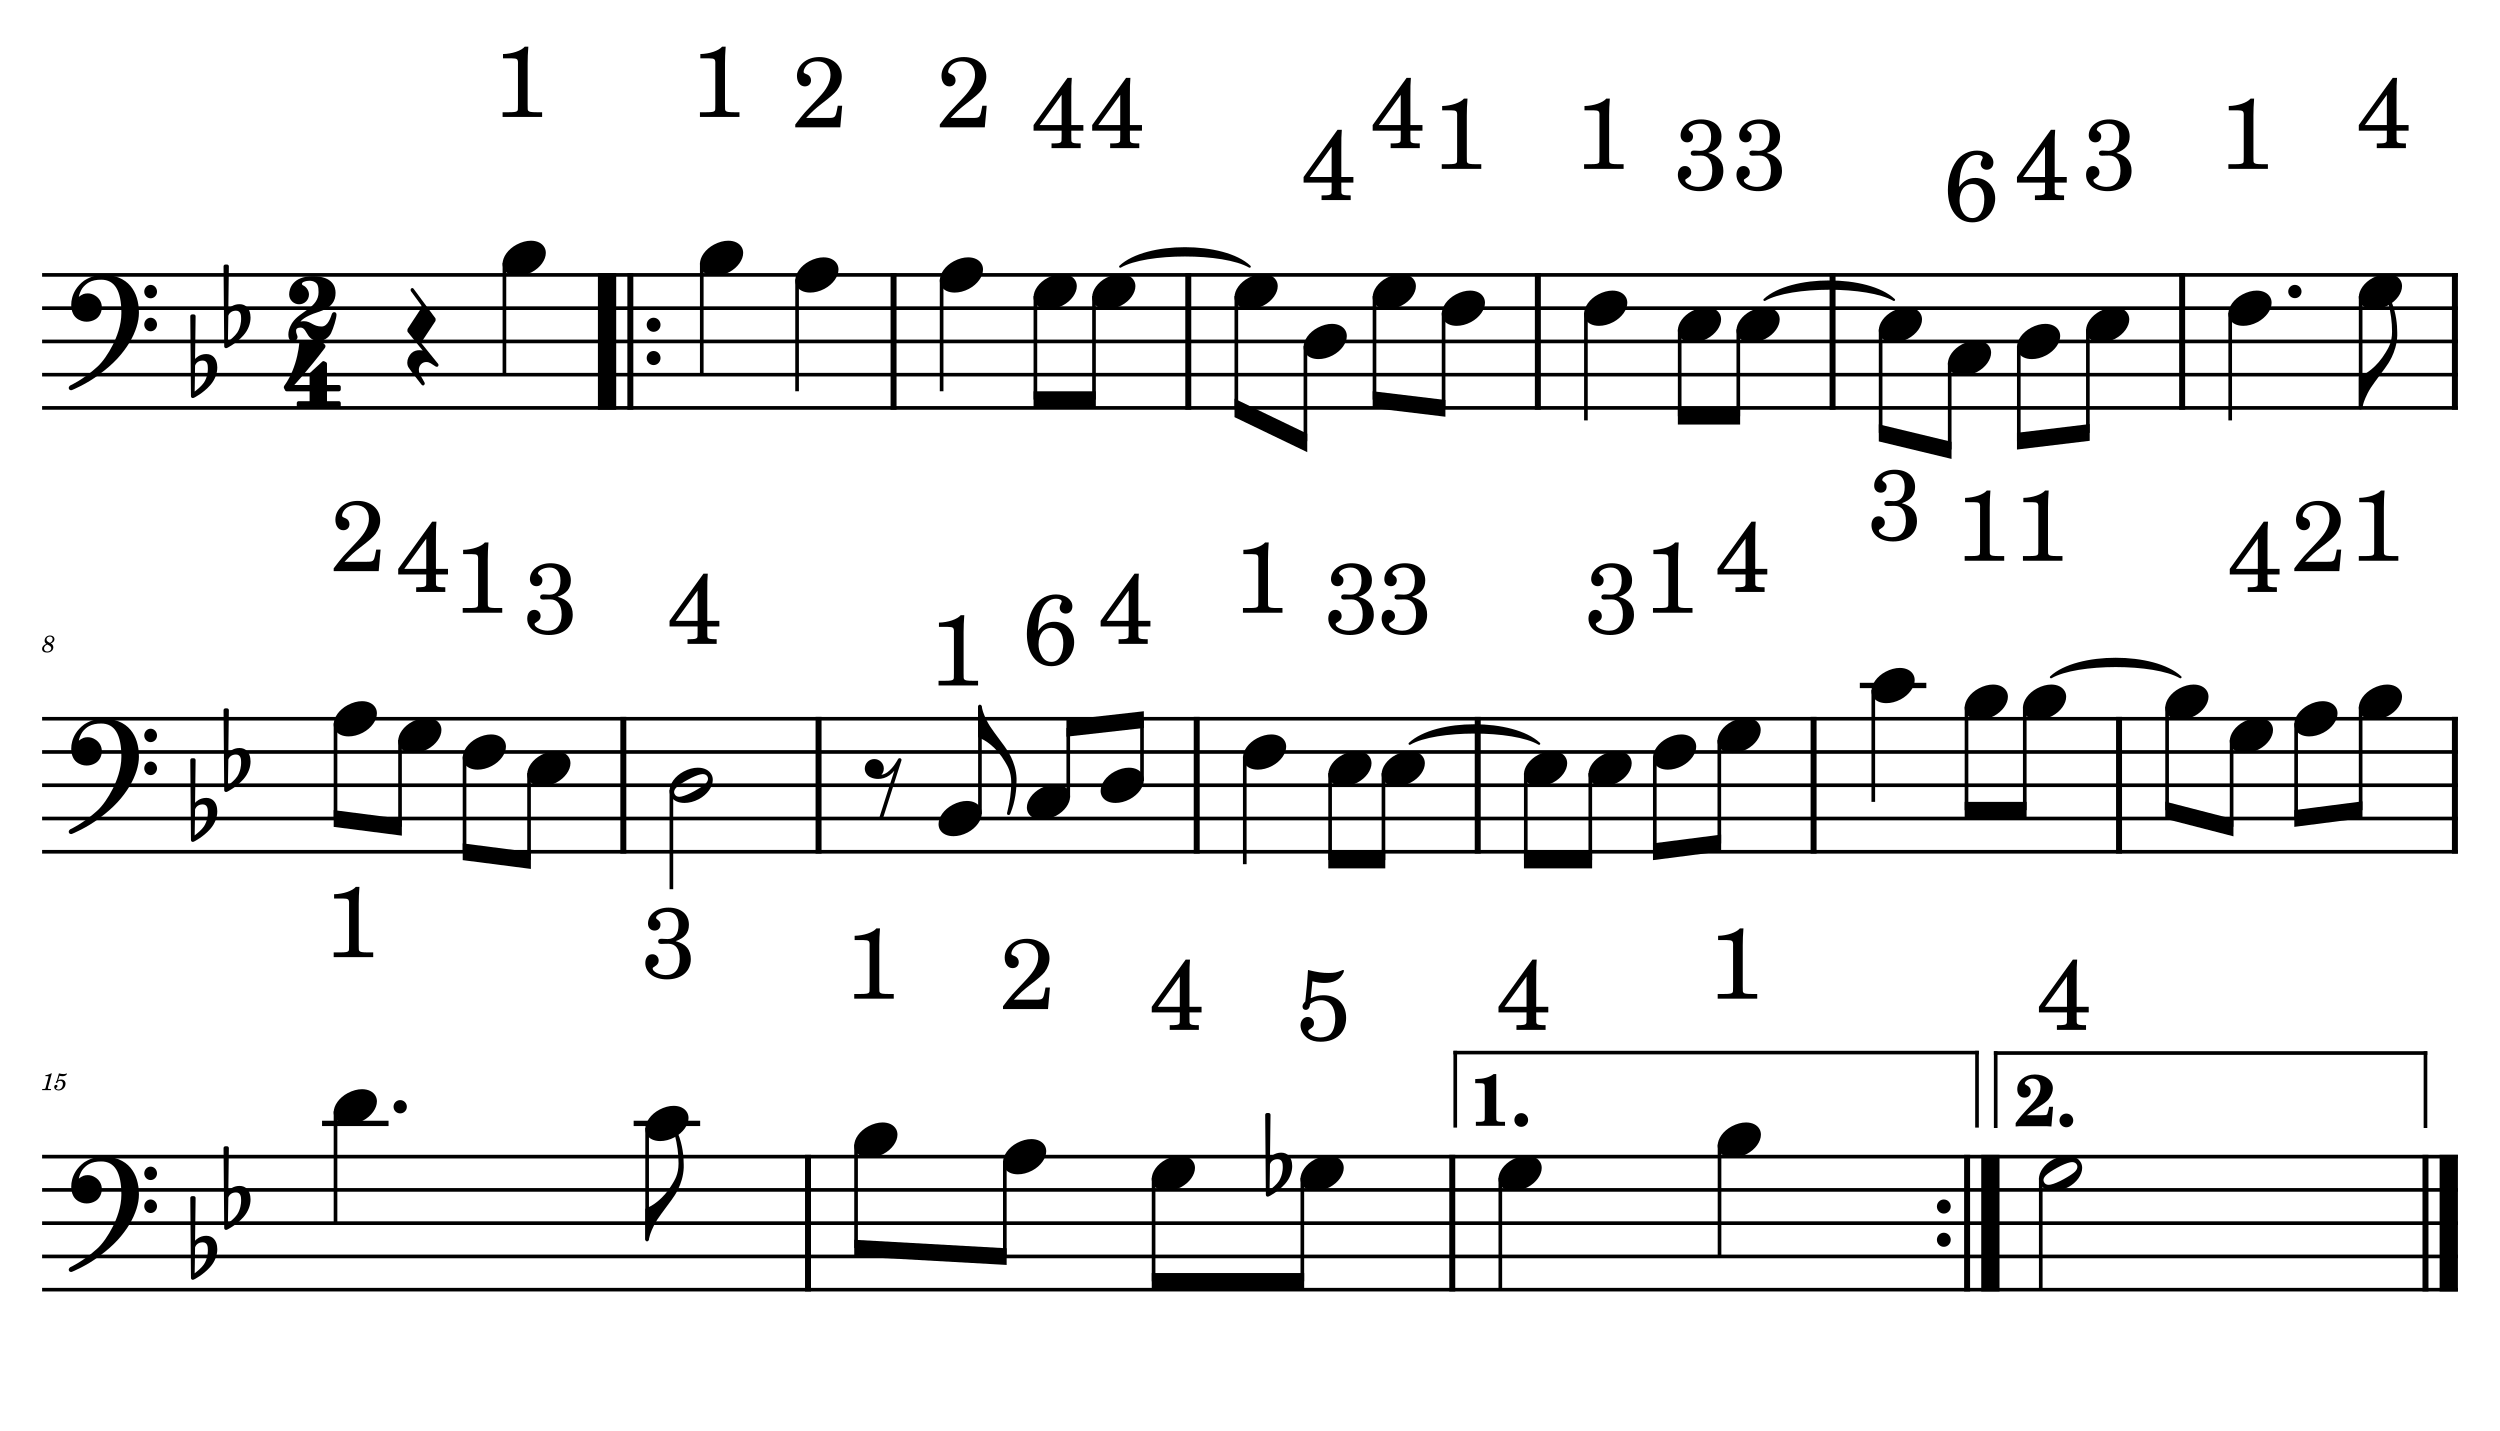 <?xml version="1.0" encoding="UTF-8" standalone="no"?>
<svg width="4208.47px" height="2409.45px" viewBox="0 0 4208.47 2409.45"
 xmlns="http://www.w3.org/2000/svg" xmlns:xlink="http://www.w3.org/1999/xlink" version="1.2" baseProfile="tiny">
<title>BONE PIRATA</title>
<desc>Generated by MuseScore 3.6.2</desc>
<polyline class="StaffLines" fill="none" stroke="#000000" stroke-width="6.16" stroke-linejoin="bevel" points="70.866,462.756 4137.61,462.756"/>
<polyline class="StaffLines" fill="none" stroke="#000000" stroke-width="6.16" stroke-linejoin="bevel" points="70.866,518.74 4137.61,518.74"/>
<polyline class="StaffLines" fill="none" stroke="#000000" stroke-width="6.16" stroke-linejoin="bevel" points="70.866,574.724 4137.61,574.724"/>
<polyline class="StaffLines" fill="none" stroke="#000000" stroke-width="6.16" stroke-linejoin="bevel" points="70.866,630.709 4137.61,630.709"/>
<polyline class="StaffLines" fill="none" stroke="#000000" stroke-width="6.16" stroke-linejoin="bevel" points="70.866,686.693 4137.61,686.693"/>
<polyline class="StaffLines" fill="none" stroke="#000000" stroke-width="6.16" stroke-linejoin="bevel" points="70.866,1209.9 4137.61,1209.9"/>
<polyline class="StaffLines" fill="none" stroke="#000000" stroke-width="6.16" stroke-linejoin="bevel" points="70.866,1265.88 4137.61,1265.88"/>
<polyline class="StaffLines" fill="none" stroke="#000000" stroke-width="6.16" stroke-linejoin="bevel" points="70.866,1321.87 4137.61,1321.87"/>
<polyline class="StaffLines" fill="none" stroke="#000000" stroke-width="6.16" stroke-linejoin="bevel" points="70.866,1377.85 4137.61,1377.85"/>
<polyline class="StaffLines" fill="none" stroke="#000000" stroke-width="6.16" stroke-linejoin="bevel" points="70.866,1433.84 4137.61,1433.84"/>
<polyline class="StaffLines" fill="none" stroke="#000000" stroke-width="6.16" stroke-linejoin="bevel" points="70.866,1947.07 4137.61,1947.07"/>
<polyline class="StaffLines" fill="none" stroke="#000000" stroke-width="6.16" stroke-linejoin="bevel" points="70.866,2003.06 4137.61,2003.06"/>
<polyline class="StaffLines" fill="none" stroke="#000000" stroke-width="6.16" stroke-linejoin="bevel" points="70.866,2059.04 4137.61,2059.04"/>
<polyline class="StaffLines" fill="none" stroke="#000000" stroke-width="6.16" stroke-linejoin="bevel" points="70.866,2115.02 4137.61,2115.02"/>
<polyline class="StaffLines" fill="none" stroke="#000000" stroke-width="6.16" stroke-linejoin="bevel" points="70.866,2171.01 4137.61,2171.01"/>
<path class="MeasureNumber" d="M85.594,1083.13 C87.433,1082.25 88.273,1081.77 88.993,1081.21 C90.713,1079.89 91.633,1078.05 91.633,1076.01 C91.633,1072.37 88.553,1069.77 84.273,1069.77 C79.114,1069.77 75.114,1073.49 75.114,1078.33 C75.114,1080.77 75.954,1082.33 78.114,1083.89 C73.394,1085.69 70.874,1088.61 70.874,1092.25 C70.874,1096.13 74.073,1098.53 79.194,1098.53 C85.353,1098.53 89.754,1094.77 89.754,1089.57 C89.754,1088.09 89.273,1086.65 88.394,1085.49 C87.793,1084.69 87.073,1084.09 85.594,1083.13 M83.874,1082.17 C79.793,1080.25 78.314,1078.69 78.314,1076.41 C78.314,1073.65 80.793,1071.49 83.954,1071.49 C86.713,1071.49 88.633,1073.25 88.633,1075.77 C88.633,1077.41 87.874,1079.21 86.553,1080.49 C85.793,1081.25 85.194,1081.65 83.874,1082.17 M79.633,1084.97 C81.553,1085.85 82.194,1086.17 83.194,1086.77 C85.194,1087.97 86.273,1089.57 86.273,1091.37 C86.273,1094.45 83.394,1096.77 79.633,1096.77 C76.234,1096.77 74.114,1094.85 74.114,1091.77 C74.114,1088.77 76.034,1086.41 79.633,1084.97"/>
<path class="MeasureNumber" d="M87.226,1806.78 L86.066,1806.78 C83.866,1808.42 79.626,1809.82 76.746,1809.82 L76.266,1811.58 L79.026,1811.58 C81.466,1811.58 81.746,1811.66 81.746,1812.38 C81.746,1812.74 81.746,1812.74 81.346,1814.18 L77.066,1830.18 C76.546,1832.18 76.506,1832.3 76.146,1832.66 C75.746,1833.06 74.906,1833.18 72.786,1833.22 L71.066,1833.22 L70.866,1835.1 L85.666,1835.1 L85.906,1833.22 L83.746,1833.22 C81.146,1833.22 80.586,1833.02 80.586,1832.14 C80.586,1831.86 80.746,1830.94 80.946,1830.18 L87.226,1806.78 M95.58,1819.78 C94.34,1820.54 93.98,1821.02 93.98,1821.82 C93.98,1822.58 94.62,1823.14 95.42,1823.14 C96.46,1823.14 97.06,1822.38 97.18,1820.9 C98.42,1819.9 99.74,1819.46 101.34,1819.46 C104.3,1819.46 105.94,1821.3 105.94,1824.62 C105.94,1829.82 102.58,1834.06 98.46,1834.06 C96.1,1834.06 94.18,1832.94 94.18,1831.62 C94.18,1831.38 94.22,1831.3 94.42,1831.18 C95.46,1830.7 95.46,1830.7 95.74,1830.5 C96.38,1830.02 96.74,1829.3 96.74,1828.46 C96.74,1827.18 95.74,1826.22 94.34,1826.22 C92.58,1826.22 91.26,1827.7 91.26,1829.62 C91.26,1833.14 94.3,1835.7 98.58,1835.7 C105.06,1835.7 110.3,1830.54 110.3,1824.14 C110.3,1820.1 107.22,1817.26 102.86,1817.26 C101.14,1817.26 99.74,1817.62 97.82,1818.58 L100.06,1811.02 C102.18,1811.46 103.86,1811.66 105.3,1811.66 C107.94,1811.66 110.3,1810.82 111.62,1809.42 C112.3,1808.62 112.7,1807.94 112.7,1807.42 C112.7,1807.18 112.58,1806.94 112.42,1806.94 C112.3,1806.94 112.22,1806.98 111.98,1807.1 C110.66,1807.74 108.98,1808.1 107.42,1808.1 C105.02,1808.1 102.18,1807.7 99.22,1806.94 L95.58,1819.78 "/>
<path class="TieSegment" stroke="#000000" stroke-width="3.92" stroke-linecap="round" stroke-linejoin="round" fill-rule="evenodd" d="M1885.85,448.76 C1929.4,407.821 2060.06,407.821 2103.62,448.76 C2060.06,423.497 1929.4,423.497 1885.85,448.76"/>
<path class="TieSegment" stroke="#000000" stroke-width="3.92" stroke-linecap="round" stroke-linejoin="round" fill-rule="evenodd" d="M2970.44,504.744 C3014,463.806 3144.66,463.806 3188.21,504.744 C3144.66,479.481 3014,479.481 2970.44,504.744"/>
<path class="TieSegment" stroke="#000000" stroke-width="3.92" stroke-linecap="round" stroke-linejoin="round" fill-rule="evenodd" d="M2373.1,1251.89 C2416.66,1210.95 2547.32,1210.95 2590.87,1251.89 C2547.32,1226.62 2416.66,1226.62 2373.1,1251.89"/>
<path class="TieSegment" stroke="#000000" stroke-width="3.92" stroke-linecap="round" stroke-linejoin="round" fill-rule="evenodd" d="M3452.69,1139.92 C3496.24,1098.98 3626.9,1098.98 3670.46,1139.92 C3626.9,1114.66 3496.24,1114.66 3452.69,1139.92"/>
<polyline class="BarLine" stroke="#000000" stroke-width="30.79" stroke-linejoin="bevel" points="1021.91,459.677 1021.91,689.772"/>
<polyline class="BarLine" stroke="#000000" stroke-width="10.08" stroke-linejoin="bevel" points="1061.1,459.677 1061.1,689.772"/>
<path class="BarLine" transform="matrix(2.239,0,0,2.239,1088.64,546.732)" d="M10.4,0 C10.4,-2.9 8.1,-5.3 5.2,-5.3 C2.3,-5.3 0,-2.9 0,0 C0,2.9 2.3,5.3 5.2,5.3 C8.1,5.3 10.4,2.9 10.4,0"/>
<path class="BarLine" transform="matrix(2.239,0,0,2.239,1088.64,602.716)" d="M10.4,0 C10.4,-2.9 8.1,-5.3 5.2,-5.3 C2.3,-5.3 0,-2.9 0,0 C0,2.9 2.3,5.3 5.2,5.3 C8.1,5.3 10.4,2.9 10.4,0"/>
<polyline class="BarLine" stroke="#000000" stroke-width="10.08" stroke-linejoin="bevel" points="1504.21,459.677 1504.21,689.772"/>
<polyline class="BarLine" stroke="#000000" stroke-width="10.08" stroke-linejoin="bevel" points="2000.33,459.677 2000.33,689.772"/>
<polyline class="BarLine" stroke="#000000" stroke-width="10.08" stroke-linejoin="bevel" points="2588.81,459.677 2588.81,689.772"/>
<polyline class="BarLine" stroke="#000000" stroke-width="10.08" stroke-linejoin="bevel" points="3084.92,459.677 3084.92,689.772"/>
<polyline class="BarLine" stroke="#000000" stroke-width="10.08" stroke-linejoin="bevel" points="3673.4,459.677 3673.4,689.772"/>
<polyline class="BarLine" stroke="#000000" stroke-width="10.08" stroke-linejoin="bevel" points="4132.57,459.677 4132.57,689.772"/>
<polyline class="BarLine" stroke="#000000" stroke-width="10.08" stroke-linejoin="bevel" points="1049.3,1206.82 1049.3,1436.92"/>
<polyline class="BarLine" stroke="#000000" stroke-width="10.08" stroke-linejoin="bevel" points="1377.96,1206.82 1377.96,1436.92"/>
<polyline class="BarLine" stroke="#000000" stroke-width="10.08" stroke-linejoin="bevel" points="2014.54,1206.82 2014.54,1436.92"/>
<polyline class="BarLine" stroke="#000000" stroke-width="10.08" stroke-linejoin="bevel" points="2487.59,1206.82 2487.59,1436.92"/>
<polyline class="BarLine" stroke="#000000" stroke-width="10.08" stroke-linejoin="bevel" points="3052.98,1206.82 3052.98,1436.92"/>
<polyline class="BarLine" stroke="#000000" stroke-width="10.08" stroke-linejoin="bevel" points="3567.17,1206.82 3567.17,1436.92"/>
<polyline class="BarLine" stroke="#000000" stroke-width="10.08" stroke-linejoin="bevel" points="4132.57,1206.82 4132.57,1436.92"/>
<polyline class="BarLine" stroke="#000000" stroke-width="10.08" stroke-linejoin="bevel" points="1360.19,1943.99 1360.19,2174.09"/>
<polyline class="BarLine" stroke="#000000" stroke-width="10.08" stroke-linejoin="bevel" points="2444.72,1943.99 2444.72,2174.09"/>
<path class="BarLine" transform="matrix(2.239,0,0,2.239,3260.56,2031.05)" d="M10.4,0 C10.4,-2.9 8.1,-5.3 5.2,-5.3 C2.3,-5.3 0,-2.9 0,0 C0,2.9 2.3,5.3 5.2,5.3 C8.1,5.3 10.4,2.9 10.4,0"/>
<path class="BarLine" transform="matrix(2.239,0,0,2.239,3260.56,2087.03)" d="M10.4,0 C10.4,-2.9 8.1,-5.3 5.2,-5.3 C2.3,-5.3 0,-2.9 0,0 C0,2.9 2.3,5.3 5.2,5.3 C8.1,5.3 10.4,2.9 10.4,0"/>
<polyline class="BarLine" stroke="#000000" stroke-width="10.08" stroke-linejoin="bevel" points="3311.39,1943.99 3311.39,2174.09"/>
<polyline class="BarLine" stroke="#000000" stroke-width="30.79" stroke-linejoin="bevel" points="3350.58,1943.99 3350.58,2174.09"/>
<polyline class="BarLine" stroke="#000000" stroke-width="10.08" stroke-linejoin="bevel" points="4083.02,1943.99 4083.02,2174.09"/>
<polyline class="BarLine" stroke="#000000" stroke-width="30.79" stroke-linejoin="bevel" points="4122.21,1943.99 4122.21,2174.09"/>
<path class="Accidental" transform="matrix(2.239,0,0,2.239,2129.82,1975.06)" d="M20.1,-7.9 C19.5,-11.8 17.1,-15.5 12,-15.5 C7,-15.5 4.1,-12.4 3.6,-11.8 L4,-43.9 C4,-44.7 3.4,-45.3 2.6,-45.3 L1.4,-45.3 C0.6,-45.3 0,-44.7 0,-43.9 L0.5,16.2 C0.5,17 1.1,17.6 1.9,17.6 C2.1,17.6 2.5,17.5 2.7,17.4 C3.1,17.2 9.6,14 15,7.9 C18.8,3.6 20.3,-1.3 20.3,-5.4 C20.3,-6.3 20.2,-7.1 20.1,-7.9 M13.2,-4 C13.2,-2.5 12.8,2.1 10.3,5.9 C8.6,8.5 5.2,11.2 3.3,12.7 L3.6,-6.8 C3.8,-7.7 5.3,-10.6 9.3,-10.6 C12.9,-10.6 13.2,-7.2 13.2,-5.1 L13.2,-4 "/>
<polyline class="LedgerLine" stroke="#000000" stroke-width="8.96" stroke-linejoin="bevel" points="3130.8,1153.92 3242.75,1153.92"/>
<polyline class="LedgerLine" stroke="#000000" stroke-width="8.96" stroke-linejoin="bevel" points="542.131,1891.09 654.082,1891.09"/>
<polyline class="LedgerLine" stroke="#000000" stroke-width="8.96" stroke-linejoin="bevel" points="1066.69,1891.09 1178.64,1891.09"/>
<polyline class="Stem" stroke="#000000" stroke-width="6.16" stroke-linejoin="bevel" points="849.141,442.288 849.141,630.709"/>
<polyline class="Stem" stroke="#000000" stroke-width="6.16" stroke-linejoin="bevel" points="1181.35,442.288 1181.35,630.709"/>
<polyline class="Stem" stroke="#000000" stroke-width="6.16" stroke-linejoin="bevel" points="1341.8,470.28 1341.8,658.701"/>
<polyline class="Stem" stroke="#000000" stroke-width="6.16" stroke-linejoin="bevel" points="1585.11,470.28 1585.11,658.701"/>
<polyline class="Stem" stroke="#000000" stroke-width="6.16" stroke-linejoin="bevel" points="1742.97,498.272 1742.97,672.697"/>
<polyline class="Stem" stroke="#000000" stroke-width="6.16" stroke-linejoin="bevel" points="1841.63,498.272 1841.63,672.697"/>
<polyline class="Stem" stroke="#000000" stroke-width="6.16" stroke-linejoin="bevel" points="2081.23,498.272 2081.23,686.693"/>
<polyline class="Stem" stroke="#000000" stroke-width="6.16" stroke-linejoin="bevel" points="2197.52,582.249 2197.52,742.677"/>
<polyline class="Stem" stroke="#000000" stroke-width="6.16" stroke-linejoin="bevel" points="2313.82,498.272 2313.82,672.697"/>
<polyline class="Stem" stroke="#000000" stroke-width="6.16" stroke-linejoin="bevel" points="2430.11,526.264 2430.11,686.693"/>
<polyline class="Stem" stroke="#000000" stroke-width="6.16" stroke-linejoin="bevel" points="2669.7,526.264 2669.7,707.687"/>
<polyline class="Stem" stroke="#000000" stroke-width="6.16" stroke-linejoin="bevel" points="2827.56,554.256 2827.56,700.689"/>
<polyline class="Stem" stroke="#000000" stroke-width="6.16" stroke-linejoin="bevel" points="2926.23,554.256 2926.23,700.689"/>
<polyline class="Stem" stroke="#000000" stroke-width="6.16" stroke-linejoin="bevel" points="3165.82,554.256 3165.82,728.681"/>
<polyline class="Stem" stroke="#000000" stroke-width="6.16" stroke-linejoin="bevel" points="3282.11,610.241 3282.11,756.673"/>
<polyline class="Stem" stroke="#000000" stroke-width="6.16" stroke-linejoin="bevel" points="3398.41,582.249 3398.41,742.677"/>
<polyline class="Stem" stroke="#000000" stroke-width="6.16" stroke-linejoin="bevel" points="3514.7,554.256 3514.7,728.681"/>
<polyline class="Stem" stroke="#000000" stroke-width="6.16" stroke-linejoin="bevel" points="3754.3,526.264 3754.3,707.687"/>
<polyline class="Stem" stroke="#000000" stroke-width="6.16" stroke-linejoin="bevel" points="3973.87,498.272 3973.87,686.693"/>
<polyline class="Stem" stroke="#000000" stroke-width="6.16" stroke-linejoin="bevel" points="564.805,1217.42 564.805,1377.85"/>
<polyline class="Stem" stroke="#000000" stroke-width="6.16" stroke-linejoin="bevel" points="673.405,1245.42 673.405,1391.85"/>
<polyline class="Stem" stroke="#000000" stroke-width="6.16" stroke-linejoin="bevel" points="782.005,1273.41 782.005,1433.84"/>
<polyline class="Stem" stroke="#000000" stroke-width="6.16" stroke-linejoin="bevel" points="890.606,1301.4 890.606,1447.83"/>
<polyline class="Stem" stroke="#000000" stroke-width="6.16" stroke-linejoin="bevel" points="1130.2,1329.39 1130.2,1496.82"/>
<polyline class="Stem" stroke="#000000" stroke-width="6.16" stroke-linejoin="bevel" points="1649.62,1370.69 1649.62,1188.91"/>
<polyline class="Stem" stroke="#000000" stroke-width="6.16" stroke-linejoin="bevel" points="1798.29,1342.69 1798.29,1225.37"/>
<polyline class="Stem" stroke="#000000" stroke-width="6.16" stroke-linejoin="bevel" points="1922.45,1314.7 1922.45,1211.37"/>
<polyline class="Stem" stroke="#000000" stroke-width="6.16" stroke-linejoin="bevel" points="2095.44,1273.41 2095.44,1454.83"/>
<polyline class="Stem" stroke="#000000" stroke-width="6.16" stroke-linejoin="bevel" points="2239.1,1301.4 2239.1,1447.83"/>
<polyline class="Stem" stroke="#000000" stroke-width="6.16" stroke-linejoin="bevel" points="2328.89,1301.4 2328.89,1447.83"/>
<polyline class="Stem" stroke="#000000" stroke-width="6.16" stroke-linejoin="bevel" points="2568.48,1301.4 2568.48,1447.83"/>
<polyline class="Stem" stroke="#000000" stroke-width="6.16" stroke-linejoin="bevel" points="2677.08,1301.4 2677.08,1447.83"/>
<polyline class="Stem" stroke="#000000" stroke-width="6.16" stroke-linejoin="bevel" points="2785.68,1273.41 2785.68,1433.84"/>
<polyline class="Stem" stroke="#000000" stroke-width="6.16" stroke-linejoin="bevel" points="2894.28,1245.42 2894.28,1419.84"/>
<polyline class="Stem" stroke="#000000" stroke-width="6.16" stroke-linejoin="bevel" points="3153.47,1161.44 3153.47,1349.86"/>
<polyline class="Stem" stroke="#000000" stroke-width="6.16" stroke-linejoin="bevel" points="3310.4,1189.43 3310.4,1363.86"/>
<polyline class="Stem" stroke="#000000" stroke-width="6.16" stroke-linejoin="bevel" points="3408.47,1189.43 3408.47,1363.86"/>
<polyline class="Stem" stroke="#000000" stroke-width="6.16" stroke-linejoin="bevel" points="3648.07,1189.43 3648.07,1363.86"/>
<polyline class="Stem" stroke="#000000" stroke-width="6.16" stroke-linejoin="bevel" points="3756.67,1245.42 3756.67,1391.85"/>
<polyline class="Stem" stroke="#000000" stroke-width="6.16" stroke-linejoin="bevel" points="3865.27,1217.42 3865.27,1377.85"/>
<polyline class="Stem" stroke="#000000" stroke-width="6.16" stroke-linejoin="bevel" points="3973.87,1189.43 3973.87,1363.86"/>
<polyline class="Stem" stroke="#000000" stroke-width="6.16" stroke-linejoin="bevel" points="564.805,1870.62 564.805,2059.04"/>
<polyline class="Stem" stroke="#000000" stroke-width="6.16" stroke-linejoin="bevel" points="1089.36,1898.61 1089.36,2087.03"/>
<polyline class="Stem" stroke="#000000" stroke-width="6.16" stroke-linejoin="bevel" points="1441.09,1926.6 1441.09,2101.03"/>
<polyline class="Stem" stroke="#000000" stroke-width="6.16" stroke-linejoin="bevel" points="1691.51,1954.6 1691.51,2115.02"/>
<polyline class="Stem" stroke="#000000" stroke-width="6.16" stroke-linejoin="bevel" points="1941.93,1982.59 1941.93,2157.01"/>
<polyline class="Stem" stroke="#000000" stroke-width="6.16" stroke-linejoin="bevel" points="2192.34,1982.59 2192.34,2157.01"/>
<polyline class="Stem" stroke="#000000" stroke-width="6.16" stroke-linejoin="bevel" points="2525.62,1982.59 2525.62,2171.01"/>
<polyline class="Stem" stroke="#000000" stroke-width="6.16" stroke-linejoin="bevel" points="2894.63,1926.6 2894.63,2115.02"/>
<polyline class="Stem" stroke="#000000" stroke-width="6.16" stroke-linejoin="bevel" points="3435.39,1982.59 3435.39,2171.01"/>
<path class="Note" transform="matrix(2.239,0,0,2.239,846.062,434.764)" d="M31.5,-8.1 C29.7,-11.4 25.9,-13.2 21.3,-13.2 C17.9,-13.2 14.2,-12.2 10.6,-10.3 C4,-6.8 0,-0.9 0,4.2 C0,5.6 0.3,7 1,8.3 C2.8,11.6 6.6,13.3 11.2,13.3 C14.6,13.3 18.3,12.4 21.9,10.5 C28.5,7 32.5,1.1 32.5,-4 C32.5,-5.4 32.2,-6.8 31.5,-8.1"/>
<path class="Note" transform="matrix(2.239,0,0,2.239,1178.27,434.764)" d="M31.5,-8.1 C29.7,-11.4 25.9,-13.2 21.3,-13.2 C17.9,-13.2 14.2,-12.2 10.6,-10.3 C4,-6.8 0,-0.9 0,4.2 C0,5.6 0.3,7 1,8.3 C2.8,11.6 6.6,13.3 11.2,13.3 C14.6,13.3 18.3,12.4 21.9,10.5 C28.5,7 32.5,1.1 32.5,-4 C32.5,-5.4 32.2,-6.8 31.5,-8.1"/>
<path class="Note" transform="matrix(2.239,0,0,2.239,1338.72,462.756)" d="M31.5,-8.1 C29.7,-11.4 25.9,-13.2 21.3,-13.2 C17.9,-13.2 14.2,-12.2 10.6,-10.3 C4,-6.8 0,-0.9 0,4.2 C0,5.6 0.3,7 1,8.3 C2.8,11.6 6.6,13.3 11.2,13.3 C14.6,13.3 18.3,12.4 21.9,10.5 C28.5,7 32.5,1.1 32.5,-4 C32.5,-5.4 32.2,-6.8 31.5,-8.1"/>
<path class="Note" transform="matrix(2.239,0,0,2.239,1582.03,462.756)" d="M31.5,-8.1 C29.7,-11.4 25.9,-13.2 21.3,-13.2 C17.9,-13.2 14.2,-12.2 10.6,-10.3 C4,-6.8 0,-0.9 0,4.2 C0,5.6 0.3,7 1,8.3 C2.8,11.6 6.6,13.3 11.2,13.3 C14.6,13.3 18.3,12.4 21.9,10.5 C28.5,7 32.5,1.1 32.5,-4 C32.5,-5.4 32.2,-6.8 31.5,-8.1"/>
<path class="Note" transform="matrix(2.239,0,0,2.239,1739.89,490.748)" d="M31.5,-8.1 C29.7,-11.4 25.9,-13.2 21.3,-13.2 C17.9,-13.2 14.2,-12.2 10.6,-10.3 C4,-6.8 0,-0.9 0,4.2 C0,5.6 0.3,7 1,8.3 C2.8,11.6 6.6,13.3 11.2,13.3 C14.6,13.3 18.3,12.4 21.9,10.5 C28.5,7 32.5,1.1 32.5,-4 C32.5,-5.4 32.2,-6.8 31.5,-8.1"/>
<path class="Note" transform="matrix(2.239,0,0,2.239,1838.56,490.748)" d="M31.5,-8.1 C29.7,-11.4 25.9,-13.2 21.3,-13.2 C17.9,-13.2 14.2,-12.2 10.6,-10.3 C4,-6.8 0,-0.9 0,4.2 C0,5.6 0.3,7 1,8.3 C2.8,11.6 6.6,13.3 11.2,13.3 C14.6,13.3 18.3,12.4 21.9,10.5 C28.5,7 32.5,1.1 32.5,-4 C32.5,-5.4 32.2,-6.8 31.5,-8.1"/>
<path class="Note" transform="matrix(2.239,0,0,2.239,2078.15,490.748)" d="M31.5,-8.1 C29.7,-11.4 25.9,-13.2 21.3,-13.2 C17.9,-13.2 14.2,-12.2 10.6,-10.3 C4,-6.8 0,-0.9 0,4.2 C0,5.6 0.3,7 1,8.3 C2.8,11.6 6.6,13.3 11.2,13.3 C14.6,13.3 18.3,12.4 21.9,10.5 C28.5,7 32.5,1.1 32.5,-4 C32.5,-5.4 32.2,-6.8 31.5,-8.1"/>
<path class="Note" transform="matrix(2.239,0,0,2.239,2194.44,574.724)" d="M31.5,-8.1 C29.7,-11.4 25.9,-13.2 21.3,-13.2 C17.9,-13.2 14.2,-12.2 10.6,-10.3 C4,-6.8 0,-0.9 0,4.2 C0,5.6 0.3,7 1,8.3 C2.8,11.6 6.6,13.3 11.2,13.3 C14.6,13.3 18.3,12.4 21.9,10.5 C28.5,7 32.5,1.1 32.5,-4 C32.5,-5.4 32.2,-6.8 31.5,-8.1"/>
<path class="Note" transform="matrix(2.239,0,0,2.239,2310.74,490.748)" d="M31.5,-8.1 C29.7,-11.4 25.9,-13.2 21.3,-13.2 C17.9,-13.2 14.2,-12.2 10.6,-10.3 C4,-6.8 0,-0.9 0,4.2 C0,5.6 0.3,7 1,8.3 C2.8,11.6 6.6,13.3 11.2,13.3 C14.6,13.3 18.3,12.4 21.9,10.5 C28.5,7 32.5,1.1 32.5,-4 C32.5,-5.4 32.2,-6.8 31.5,-8.1"/>
<path class="Note" transform="matrix(2.239,0,0,2.239,2427.03,518.74)" d="M31.5,-8.1 C29.7,-11.4 25.9,-13.2 21.3,-13.2 C17.9,-13.2 14.2,-12.2 10.6,-10.3 C4,-6.8 0,-0.9 0,4.2 C0,5.6 0.3,7 1,8.3 C2.8,11.6 6.6,13.3 11.2,13.3 C14.6,13.3 18.3,12.4 21.9,10.5 C28.5,7 32.5,1.1 32.5,-4 C32.5,-5.4 32.2,-6.8 31.5,-8.1"/>
<path class="Note" transform="matrix(2.239,0,0,2.239,2666.62,518.74)" d="M31.5,-8.1 C29.7,-11.4 25.9,-13.2 21.3,-13.2 C17.9,-13.2 14.2,-12.2 10.6,-10.3 C4,-6.8 0,-0.9 0,4.2 C0,5.6 0.3,7 1,8.3 C2.8,11.6 6.6,13.3 11.2,13.3 C14.6,13.3 18.3,12.4 21.9,10.5 C28.5,7 32.5,1.1 32.5,-4 C32.5,-5.4 32.2,-6.8 31.5,-8.1"/>
<path class="Note" transform="matrix(2.239,0,0,2.239,2824.48,546.732)" d="M31.5,-8.1 C29.7,-11.4 25.9,-13.2 21.3,-13.2 C17.9,-13.2 14.2,-12.2 10.6,-10.3 C4,-6.8 0,-0.9 0,4.2 C0,5.6 0.3,7 1,8.3 C2.8,11.6 6.6,13.3 11.2,13.3 C14.6,13.3 18.3,12.4 21.9,10.5 C28.5,7 32.5,1.1 32.5,-4 C32.5,-5.4 32.2,-6.8 31.5,-8.1"/>
<path class="Note" transform="matrix(2.239,0,0,2.239,2923.15,546.732)" d="M31.5,-8.1 C29.7,-11.4 25.9,-13.2 21.3,-13.2 C17.9,-13.2 14.2,-12.2 10.6,-10.3 C4,-6.8 0,-0.9 0,4.2 C0,5.6 0.3,7 1,8.3 C2.8,11.6 6.6,13.3 11.2,13.3 C14.6,13.3 18.3,12.4 21.9,10.5 C28.5,7 32.5,1.1 32.5,-4 C32.5,-5.4 32.2,-6.8 31.5,-8.1"/>
<path class="Note" transform="matrix(2.239,0,0,2.239,3162.74,546.732)" d="M31.5,-8.1 C29.7,-11.4 25.9,-13.2 21.3,-13.2 C17.9,-13.2 14.2,-12.2 10.6,-10.3 C4,-6.8 0,-0.9 0,4.2 C0,5.6 0.3,7 1,8.3 C2.8,11.6 6.6,13.3 11.2,13.3 C14.6,13.3 18.3,12.4 21.9,10.5 C28.5,7 32.5,1.1 32.5,-4 C32.5,-5.4 32.2,-6.8 31.5,-8.1"/>
<path class="Note" transform="matrix(2.239,0,0,2.239,3279.04,602.716)" d="M31.5,-8.1 C29.7,-11.4 25.9,-13.2 21.3,-13.2 C17.9,-13.2 14.2,-12.2 10.6,-10.3 C4,-6.8 0,-0.9 0,4.2 C0,5.6 0.3,7 1,8.3 C2.8,11.6 6.6,13.3 11.2,13.3 C14.6,13.3 18.3,12.4 21.9,10.5 C28.5,7 32.5,1.1 32.5,-4 C32.5,-5.4 32.2,-6.8 31.5,-8.1"/>
<path class="Note" transform="matrix(2.239,0,0,2.239,3395.33,574.724)" d="M31.5,-8.1 C29.7,-11.4 25.9,-13.2 21.3,-13.2 C17.9,-13.2 14.2,-12.2 10.6,-10.3 C4,-6.8 0,-0.9 0,4.2 C0,5.6 0.3,7 1,8.3 C2.8,11.6 6.6,13.3 11.2,13.3 C14.6,13.3 18.3,12.4 21.9,10.5 C28.5,7 32.5,1.1 32.5,-4 C32.5,-5.4 32.2,-6.8 31.5,-8.1"/>
<path class="Note" transform="matrix(2.239,0,0,2.239,3511.62,546.732)" d="M31.5,-8.1 C29.7,-11.4 25.9,-13.2 21.3,-13.2 C17.9,-13.2 14.2,-12.2 10.6,-10.3 C4,-6.8 0,-0.9 0,4.2 C0,5.6 0.3,7 1,8.3 C2.8,11.6 6.6,13.3 11.2,13.3 C14.6,13.3 18.3,12.4 21.9,10.5 C28.5,7 32.5,1.1 32.5,-4 C32.5,-5.4 32.2,-6.8 31.5,-8.1"/>
<path class="Note" transform="matrix(2.239,0,0,2.239,3751.22,518.74)" d="M31.5,-8.1 C29.7,-11.4 25.9,-13.2 21.3,-13.2 C17.9,-13.2 14.2,-12.2 10.6,-10.3 C4,-6.8 0,-0.9 0,4.2 C0,5.6 0.3,7 1,8.3 C2.8,11.6 6.6,13.3 11.2,13.3 C14.6,13.3 18.3,12.4 21.9,10.5 C28.5,7 32.5,1.1 32.5,-4 C32.5,-5.4 32.2,-6.8 31.5,-8.1"/>
<path class="Note" transform="matrix(2.239,0,0,2.239,3970.79,490.748)" d="M31.5,-8.1 C29.7,-11.4 25.9,-13.2 21.3,-13.2 C17.9,-13.2 14.2,-12.2 10.6,-10.3 C4,-6.8 0,-0.9 0,4.2 C0,5.6 0.3,7 1,8.3 C2.8,11.6 6.6,13.3 11.2,13.3 C14.6,13.3 18.3,12.4 21.9,10.5 C28.5,7 32.5,1.1 32.5,-4 C32.5,-5.4 32.2,-6.8 31.5,-8.1"/>
<path class="Note" transform="matrix(2.239,0,0,2.239,561.725,1209.9)" d="M31.5,-8.1 C29.7,-11.4 25.9,-13.2 21.3,-13.2 C17.9,-13.2 14.2,-12.2 10.6,-10.3 C4,-6.8 0,-0.9 0,4.2 C0,5.6 0.3,7 1,8.3 C2.8,11.6 6.6,13.3 11.2,13.3 C14.6,13.3 18.3,12.4 21.9,10.5 C28.5,7 32.5,1.1 32.5,-4 C32.5,-5.4 32.2,-6.8 31.5,-8.1"/>
<path class="Note" transform="matrix(2.239,0,0,2.239,670.326,1237.89)" d="M31.5,-8.1 C29.7,-11.4 25.9,-13.2 21.3,-13.2 C17.9,-13.2 14.2,-12.2 10.6,-10.3 C4,-6.8 0,-0.9 0,4.2 C0,5.6 0.3,7 1,8.3 C2.8,11.6 6.6,13.3 11.2,13.3 C14.6,13.3 18.3,12.4 21.9,10.5 C28.5,7 32.5,1.1 32.5,-4 C32.5,-5.4 32.2,-6.8 31.5,-8.1"/>
<path class="Note" transform="matrix(2.239,0,0,2.239,778.926,1265.88)" d="M31.5,-8.1 C29.7,-11.4 25.9,-13.2 21.3,-13.2 C17.9,-13.2 14.2,-12.2 10.6,-10.3 C4,-6.8 0,-0.9 0,4.2 C0,5.6 0.3,7 1,8.3 C2.8,11.6 6.6,13.3 11.2,13.3 C14.6,13.3 18.3,12.4 21.9,10.5 C28.5,7 32.5,1.1 32.5,-4 C32.5,-5.4 32.2,-6.8 31.5,-8.1"/>
<path class="Note" transform="matrix(2.239,0,0,2.239,887.527,1293.88)" d="M31.5,-8.1 C29.7,-11.4 25.9,-13.2 21.3,-13.2 C17.9,-13.2 14.2,-12.2 10.6,-10.3 C4,-6.8 0,-0.9 0,4.2 C0,5.6 0.3,7 1,8.3 C2.8,11.6 6.6,13.3 11.2,13.3 C14.6,13.3 18.3,12.4 21.9,10.5 C28.5,7 32.5,1.1 32.5,-4 C32.5,-5.4 32.2,-6.8 31.5,-8.1"/>
<path class="Note" transform="matrix(2.239,0,0,2.239,1127.12,1321.87)" d="M31.5,-8.1 C29.7,-11.4 25.9,-13.2 21.3,-13.2 C17.9,-13.2 14.2,-12.2 10.6,-10.3 C4,-6.8 0,-0.9 0,4.2 C0,5.6 0.3,7 1,8.3 C2.8,11.6 6.6,13.3 11.2,13.3 C14.6,13.3 18.3,12.4 21.9,10.5 C28.5,7 32.5,1.1 32.5,-4 C32.5,-5.4 32.2,-6.8 31.5,-8.1 M27.2,-1.3 C25.5,0.4 22.1,2.5 18.5,4.5 C14.9,6.5 11.3,8 8.9,8.5 C8.4,8.6 7.9,8.7 7.4,8.7 C5.8,8.7 4.6,8.1 3.9,6.8 C3.6,6.3 3.4,5.7 3.4,5.1 C3.4,4 4.1,2.7 5.2,1.6 C6.9,-0.1 10.2,-2.2 13.8,-4.2 C17.4,-6.2 21,-7.7 23.4,-8.2 C23.9,-8.3 24.4,-8.4 24.9,-8.4 C26.5,-8.4 27.8,-7.8 28.5,-6.5 C28.8,-6 28.9,-5.4 28.9,-4.8 C28.9,-3.7 28.3,-2.5 27.2,-1.3"/>
<path class="Note" transform="matrix(2.239,0,0,2.239,1579.94,1377.85)" d="M31.5,-8.1 C29.7,-11.4 25.9,-13.2 21.3,-13.2 C17.9,-13.2 14.2,-12.2 10.6,-10.3 C4,-6.8 0,-0.9 0,4.2 C0,5.6 0.3,7 1,8.3 C2.8,11.6 6.6,13.3 11.2,13.3 C14.6,13.3 18.3,12.4 21.9,10.5 C28.5,7 32.5,1.1 32.5,-4 C32.5,-5.4 32.2,-6.8 31.5,-8.1"/>
<path class="Note" transform="matrix(2.239,0,0,2.239,1728.61,1349.86)" d="M31.5,-8.1 C29.7,-11.4 25.9,-13.2 21.3,-13.2 C17.9,-13.2 14.2,-12.2 10.6,-10.3 C4,-6.8 0,-0.9 0,4.2 C0,5.6 0.3,7 1,8.3 C2.8,11.6 6.6,13.3 11.2,13.3 C14.6,13.3 18.3,12.4 21.9,10.5 C28.5,7 32.5,1.1 32.5,-4 C32.5,-5.4 32.2,-6.8 31.5,-8.1"/>
<path class="Note" transform="matrix(2.239,0,0,2.239,1852.77,1321.87)" d="M31.5,-8.1 C29.7,-11.4 25.9,-13.2 21.3,-13.2 C17.9,-13.2 14.2,-12.2 10.6,-10.3 C4,-6.8 0,-0.9 0,4.2 C0,5.6 0.3,7 1,8.3 C2.8,11.6 6.6,13.3 11.2,13.3 C14.6,13.3 18.3,12.4 21.9,10.5 C28.5,7 32.5,1.1 32.5,-4 C32.5,-5.4 32.2,-6.8 31.5,-8.1"/>
<path class="Note" transform="matrix(2.239,0,0,2.239,2092.36,1265.88)" d="M31.5,-8.1 C29.7,-11.4 25.9,-13.2 21.3,-13.2 C17.9,-13.2 14.2,-12.2 10.6,-10.3 C4,-6.8 0,-0.9 0,4.2 C0,5.6 0.3,7 1,8.3 C2.8,11.6 6.6,13.3 11.2,13.3 C14.6,13.3 18.3,12.4 21.9,10.5 C28.5,7 32.5,1.1 32.5,-4 C32.5,-5.4 32.2,-6.8 31.5,-8.1"/>
<path class="Note" transform="matrix(2.239,0,0,2.239,2236.02,1293.88)" d="M31.5,-8.1 C29.7,-11.4 25.9,-13.2 21.3,-13.2 C17.9,-13.2 14.2,-12.2 10.6,-10.3 C4,-6.8 0,-0.9 0,4.2 C0,5.6 0.3,7 1,8.3 C2.8,11.6 6.6,13.3 11.2,13.3 C14.6,13.3 18.3,12.4 21.9,10.5 C28.5,7 32.5,1.1 32.5,-4 C32.5,-5.4 32.2,-6.8 31.5,-8.1"/>
<path class="Note" transform="matrix(2.239,0,0,2.239,2325.81,1293.88)" d="M31.5,-8.1 C29.7,-11.4 25.9,-13.2 21.3,-13.2 C17.9,-13.2 14.2,-12.2 10.6,-10.3 C4,-6.8 0,-0.9 0,4.2 C0,5.6 0.3,7 1,8.3 C2.8,11.6 6.6,13.3 11.2,13.3 C14.6,13.3 18.3,12.4 21.9,10.5 C28.5,7 32.5,1.1 32.5,-4 C32.5,-5.4 32.2,-6.8 31.5,-8.1"/>
<path class="Note" transform="matrix(2.239,0,0,2.239,2565.4,1293.88)" d="M31.5,-8.1 C29.7,-11.4 25.9,-13.2 21.3,-13.2 C17.9,-13.2 14.2,-12.2 10.6,-10.3 C4,-6.8 0,-0.9 0,4.2 C0,5.6 0.3,7 1,8.3 C2.8,11.6 6.6,13.3 11.2,13.3 C14.6,13.3 18.3,12.4 21.9,10.5 C28.5,7 32.5,1.1 32.5,-4 C32.5,-5.4 32.2,-6.8 31.5,-8.1"/>
<path class="Note" transform="matrix(2.239,0,0,2.239,2674,1293.88)" d="M31.5,-8.1 C29.7,-11.4 25.9,-13.2 21.3,-13.2 C17.9,-13.2 14.2,-12.2 10.6,-10.3 C4,-6.8 0,-0.9 0,4.2 C0,5.6 0.3,7 1,8.3 C2.8,11.6 6.6,13.3 11.2,13.3 C14.6,13.3 18.3,12.4 21.9,10.5 C28.5,7 32.5,1.1 32.5,-4 C32.5,-5.4 32.2,-6.8 31.5,-8.1"/>
<path class="Note" transform="matrix(2.239,0,0,2.239,2782.6,1265.88)" d="M31.5,-8.1 C29.7,-11.4 25.9,-13.2 21.3,-13.2 C17.9,-13.2 14.2,-12.2 10.6,-10.3 C4,-6.8 0,-0.9 0,4.2 C0,5.6 0.3,7 1,8.3 C2.8,11.6 6.6,13.3 11.2,13.3 C14.6,13.3 18.3,12.4 21.9,10.5 C28.5,7 32.5,1.1 32.5,-4 C32.5,-5.4 32.2,-6.8 31.5,-8.1"/>
<path class="Note" transform="matrix(2.239,0,0,2.239,2891.2,1237.89)" d="M31.5,-8.1 C29.7,-11.4 25.9,-13.2 21.3,-13.2 C17.9,-13.2 14.2,-12.2 10.6,-10.3 C4,-6.8 0,-0.9 0,4.2 C0,5.6 0.3,7 1,8.3 C2.8,11.6 6.6,13.3 11.2,13.3 C14.6,13.3 18.3,12.4 21.9,10.5 C28.5,7 32.5,1.1 32.5,-4 C32.5,-5.4 32.2,-6.8 31.5,-8.1"/>
<path class="Note" transform="matrix(2.239,0,0,2.239,3150.39,1153.92)" d="M31.5,-8.1 C29.7,-11.4 25.9,-13.2 21.3,-13.2 C17.9,-13.2 14.2,-12.2 10.6,-10.3 C4,-6.8 0,-0.9 0,4.2 C0,5.6 0.3,7 1,8.3 C2.8,11.6 6.6,13.3 11.2,13.3 C14.6,13.3 18.3,12.4 21.9,10.5 C28.5,7 32.5,1.1 32.5,-4 C32.5,-5.4 32.2,-6.8 31.5,-8.1"/>
<path class="Note" transform="matrix(2.239,0,0,2.239,3307.32,1181.91)" d="M31.5,-8.1 C29.7,-11.4 25.9,-13.2 21.3,-13.2 C17.9,-13.2 14.2,-12.2 10.6,-10.3 C4,-6.8 0,-0.9 0,4.2 C0,5.6 0.3,7 1,8.3 C2.8,11.6 6.6,13.3 11.2,13.3 C14.6,13.3 18.3,12.4 21.9,10.5 C28.5,7 32.5,1.1 32.5,-4 C32.5,-5.4 32.2,-6.8 31.5,-8.1"/>
<path class="Note" transform="matrix(2.239,0,0,2.239,3405.39,1181.91)" d="M31.5,-8.1 C29.7,-11.4 25.9,-13.2 21.3,-13.2 C17.9,-13.2 14.2,-12.2 10.6,-10.3 C4,-6.8 0,-0.9 0,4.2 C0,5.6 0.3,7 1,8.3 C2.8,11.6 6.6,13.3 11.2,13.3 C14.6,13.3 18.3,12.4 21.9,10.5 C28.5,7 32.5,1.1 32.5,-4 C32.5,-5.4 32.2,-6.8 31.5,-8.1"/>
<path class="Note" transform="matrix(2.239,0,0,2.239,3644.99,1181.91)" d="M31.5,-8.1 C29.7,-11.4 25.9,-13.2 21.3,-13.2 C17.9,-13.2 14.2,-12.2 10.6,-10.3 C4,-6.8 0,-0.9 0,4.2 C0,5.6 0.3,7 1,8.3 C2.8,11.6 6.6,13.3 11.2,13.3 C14.6,13.3 18.3,12.4 21.9,10.5 C28.5,7 32.5,1.1 32.5,-4 C32.5,-5.4 32.2,-6.8 31.5,-8.1"/>
<path class="Note" transform="matrix(2.239,0,0,2.239,3753.59,1237.89)" d="M31.5,-8.1 C29.7,-11.4 25.9,-13.2 21.3,-13.2 C17.9,-13.2 14.2,-12.2 10.6,-10.3 C4,-6.8 0,-0.9 0,4.2 C0,5.6 0.3,7 1,8.3 C2.8,11.6 6.6,13.3 11.2,13.3 C14.6,13.3 18.3,12.4 21.9,10.5 C28.5,7 32.5,1.1 32.5,-4 C32.5,-5.4 32.2,-6.8 31.5,-8.1"/>
<path class="Note" transform="matrix(2.239,0,0,2.239,3862.19,1209.9)" d="M31.5,-8.1 C29.7,-11.4 25.9,-13.2 21.3,-13.2 C17.9,-13.2 14.2,-12.2 10.6,-10.3 C4,-6.8 0,-0.9 0,4.2 C0,5.6 0.3,7 1,8.3 C2.8,11.6 6.6,13.3 11.2,13.3 C14.6,13.3 18.3,12.4 21.9,10.5 C28.5,7 32.5,1.1 32.5,-4 C32.5,-5.4 32.2,-6.8 31.5,-8.1"/>
<path class="Note" transform="matrix(2.239,0,0,2.239,3970.79,1181.91)" d="M31.5,-8.1 C29.7,-11.4 25.9,-13.2 21.3,-13.2 C17.9,-13.2 14.2,-12.2 10.6,-10.3 C4,-6.8 0,-0.9 0,4.2 C0,5.6 0.3,7 1,8.3 C2.8,11.6 6.6,13.3 11.2,13.3 C14.6,13.3 18.3,12.4 21.9,10.5 C28.5,7 32.5,1.1 32.5,-4 C32.5,-5.4 32.2,-6.8 31.5,-8.1"/>
<path class="Note" transform="matrix(2.239,0,0,2.239,561.725,1863.09)" d="M31.5,-8.1 C29.7,-11.4 25.9,-13.2 21.3,-13.2 C17.9,-13.2 14.2,-12.2 10.6,-10.3 C4,-6.8 0,-0.9 0,4.2 C0,5.6 0.3,7 1,8.3 C2.8,11.6 6.6,13.3 11.2,13.3 C14.6,13.3 18.3,12.4 21.9,10.5 C28.5,7 32.5,1.1 32.5,-4 C32.5,-5.4 32.2,-6.8 31.5,-8.1"/>
<path class="Note" transform="matrix(2.239,0,0,2.239,1086.28,1891.09)" d="M31.5,-8.1 C29.7,-11.4 25.9,-13.2 21.3,-13.2 C17.9,-13.2 14.2,-12.2 10.6,-10.3 C4,-6.8 0,-0.9 0,4.2 C0,5.6 0.3,7 1,8.3 C2.8,11.6 6.6,13.3 11.2,13.3 C14.6,13.3 18.3,12.4 21.9,10.5 C28.5,7 32.5,1.1 32.5,-4 C32.5,-5.4 32.2,-6.8 31.5,-8.1"/>
<path class="Note" transform="matrix(2.239,0,0,2.239,1438.01,1919.08)" d="M31.5,-8.1 C29.7,-11.4 25.9,-13.2 21.3,-13.2 C17.9,-13.2 14.2,-12.2 10.6,-10.3 C4,-6.8 0,-0.9 0,4.2 C0,5.6 0.3,7 1,8.3 C2.8,11.6 6.6,13.3 11.2,13.3 C14.6,13.3 18.3,12.4 21.9,10.5 C28.5,7 32.5,1.1 32.5,-4 C32.5,-5.4 32.2,-6.8 31.5,-8.1"/>
<path class="Note" transform="matrix(2.239,0,0,2.239,1688.43,1947.07)" d="M31.5,-8.1 C29.7,-11.4 25.9,-13.2 21.3,-13.2 C17.9,-13.2 14.2,-12.2 10.6,-10.3 C4,-6.8 0,-0.9 0,4.2 C0,5.6 0.3,7 1,8.3 C2.8,11.6 6.6,13.3 11.2,13.3 C14.6,13.3 18.3,12.4 21.9,10.5 C28.5,7 32.5,1.1 32.5,-4 C32.5,-5.4 32.2,-6.8 31.5,-8.1"/>
<path class="Note" transform="matrix(2.239,0,0,2.239,1938.85,1975.06)" d="M31.5,-8.1 C29.7,-11.4 25.9,-13.2 21.3,-13.2 C17.9,-13.2 14.2,-12.2 10.6,-10.3 C4,-6.8 0,-0.9 0,4.2 C0,5.6 0.3,7 1,8.3 C2.8,11.6 6.6,13.3 11.2,13.3 C14.6,13.3 18.3,12.4 21.9,10.5 C28.5,7 32.5,1.1 32.5,-4 C32.5,-5.4 32.2,-6.8 31.5,-8.1"/>
<path class="Note" transform="matrix(2.239,0,0,2.239,2189.26,1975.06)" d="M31.5,-8.1 C29.7,-11.4 25.9,-13.2 21.3,-13.2 C17.9,-13.2 14.2,-12.2 10.6,-10.3 C4,-6.8 0,-0.9 0,4.2 C0,5.6 0.3,7 1,8.3 C2.8,11.6 6.6,13.3 11.2,13.3 C14.6,13.3 18.3,12.4 21.9,10.5 C28.5,7 32.5,1.1 32.5,-4 C32.5,-5.4 32.2,-6.8 31.5,-8.1"/>
<path class="Note" transform="matrix(2.239,0,0,2.239,2522.54,1975.06)" d="M31.5,-8.1 C29.7,-11.4 25.9,-13.2 21.3,-13.2 C17.9,-13.2 14.2,-12.2 10.6,-10.3 C4,-6.8 0,-0.9 0,4.2 C0,5.6 0.3,7 1,8.3 C2.8,11.6 6.6,13.3 11.2,13.3 C14.6,13.3 18.3,12.4 21.9,10.5 C28.5,7 32.5,1.1 32.5,-4 C32.5,-5.4 32.2,-6.8 31.5,-8.1"/>
<path class="Note" transform="matrix(2.239,0,0,2.239,2891.55,1919.08)" d="M31.5,-8.1 C29.7,-11.4 25.9,-13.2 21.3,-13.2 C17.9,-13.2 14.2,-12.2 10.6,-10.3 C4,-6.8 0,-0.9 0,4.2 C0,5.6 0.3,7 1,8.3 C2.8,11.6 6.6,13.3 11.2,13.3 C14.6,13.3 18.3,12.4 21.9,10.5 C28.5,7 32.5,1.1 32.5,-4 C32.5,-5.4 32.2,-6.8 31.5,-8.1"/>
<path class="Note" transform="matrix(2.239,0,0,2.239,3432.31,1975.06)" d="M31.5,-8.1 C29.7,-11.4 25.9,-13.2 21.3,-13.2 C17.9,-13.2 14.2,-12.2 10.6,-10.3 C4,-6.8 0,-0.9 0,4.2 C0,5.6 0.3,7 1,8.3 C2.8,11.6 6.6,13.3 11.2,13.3 C14.6,13.3 18.3,12.4 21.9,10.5 C28.5,7 32.5,1.1 32.5,-4 C32.5,-5.4 32.2,-6.8 31.5,-8.1 M27.2,-1.3 C25.5,0.4 22.1,2.5 18.5,4.5 C14.9,6.5 11.3,8 8.9,8.5 C8.4,8.6 7.9,8.7 7.4,8.7 C5.8,8.7 4.6,8.1 3.9,6.8 C3.6,6.3 3.4,5.7 3.4,5.1 C3.4,4 4.1,2.7 5.2,1.6 C6.9,-0.1 10.2,-2.2 13.8,-4.2 C17.4,-6.2 21,-7.7 23.4,-8.2 C23.9,-8.3 24.4,-8.4 24.9,-8.4 C26.5,-8.4 27.8,-7.8 28.5,-6.5 C28.8,-6 28.9,-5.4 28.9,-4.8 C28.9,-3.7 28.3,-2.5 27.2,-1.3"/>
<path class="Clef" transform="matrix(2.239,0,0,2.239,115.653,518.74)" d="M25.4,-25.1 C17.8,-25.1 11.7,-20.7 11.6,-20.7 C5.8,-16.4 3.5,-11.3 2.6,-7.8 C2.1,-6 1.9,-4.2 1.9,-2.5 C1.9,-0.1 2.3,2.1 3.2,4 C4.4,6.7 6.7,8.6 9.7,9.6 C10.9,10 12.2,10.2 13.5,10.2 C15.7,10.2 18,9.6 19.9,8.5 C23,6.8 24.9,3.2 24.9,-0.7 C24.9,-4.2 23.1,-7.4 20.1,-9.3 C18,-10.7 16,-11.1 14.3,-11.1 C13.1,-11.1 12,-10.9 11.1,-10.6 C10.1,-10.2 8.4,-9.2 7.6,-8.5 C7.9,-10.4 9.1,-13.3 10.2,-14.9 C11.3,-16.5 13.5,-18.5 15.2,-19.4 C17.7,-20.8 20.9,-21.4 24.4,-21.4 C34.6,-21.4 39.6,-13.2 39.6,3.6 C39.6,12.9 36.1,21.8 33.1,27.7 C29.8,34.3 25.4,40.6 21.5,44.1 C11.1,53.6 1.3,58.1 1.2,58.1 C1.2,58.1 -0.3,59 0.1,60.5 C0.4,61.5 1.3,61.7 1.9,61.7 C2,61.7 2.3,61.6 2.4,61.6 C2.5,61.6 13.9,56.9 23,49.8 C28.1,46.1 32.7,42.1 36.7,37.8 C40.3,33.9 43.4,29.7 45.9,25.5 C50.3,18 52.8,10.2 52.8,3.5 C52.8,-4.8 50.6,-11.7 46.5,-16.6 C41.8,-22.2 34.7,-25.1 25.4,-25.1 M56.8,-12.4 C56.8,-9.6 59,-7.4 61.6,-7.4 C64.2,-7.4 66.4,-9.6 66.4,-12.4 C66.4,-15.2 64.2,-17.5 61.6,-17.5 C59,-17.5 56.8,-15.2 56.8,-12.4 M56.8,12.3 C56.8,15.1 59,17.4 61.6,17.4 C64.2,17.4 66.4,15.1 66.4,12.3 C66.4,9.5 64.2,7.2 61.6,7.2 C59,7.2 56.8,9.5 56.8,12.3"/>
<path class="Clef" transform="matrix(2.239,0,0,2.239,115.653,1265.88)" d="M25.4,-25.1 C17.8,-25.1 11.7,-20.7 11.6,-20.7 C5.8,-16.4 3.5,-11.3 2.6,-7.8 C2.1,-6 1.9,-4.2 1.9,-2.5 C1.9,-0.1 2.3,2.1 3.2,4 C4.4,6.7 6.7,8.6 9.7,9.6 C10.9,10 12.2,10.2 13.5,10.2 C15.7,10.2 18,9.6 19.9,8.5 C23,6.8 24.9,3.2 24.9,-0.7 C24.9,-4.2 23.1,-7.4 20.1,-9.3 C18,-10.7 16,-11.1 14.3,-11.1 C13.1,-11.1 12,-10.9 11.1,-10.6 C10.1,-10.2 8.4,-9.2 7.6,-8.5 C7.9,-10.4 9.1,-13.3 10.2,-14.9 C11.3,-16.5 13.5,-18.5 15.2,-19.4 C17.7,-20.8 20.9,-21.4 24.4,-21.4 C34.6,-21.4 39.6,-13.2 39.6,3.6 C39.6,12.9 36.1,21.8 33.1,27.7 C29.8,34.3 25.4,40.6 21.5,44.1 C11.1,53.6 1.3,58.1 1.2,58.1 C1.2,58.1 -0.3,59 0.1,60.5 C0.4,61.5 1.3,61.7 1.9,61.7 C2,61.7 2.3,61.6 2.4,61.6 C2.5,61.6 13.9,56.9 23,49.8 C28.1,46.1 32.7,42.1 36.7,37.8 C40.3,33.9 43.4,29.7 45.9,25.5 C50.3,18 52.8,10.2 52.8,3.5 C52.8,-4.8 50.6,-11.7 46.5,-16.6 C41.8,-22.2 34.7,-25.1 25.4,-25.1 M56.8,-12.4 C56.8,-9.6 59,-7.4 61.6,-7.4 C64.2,-7.4 66.4,-9.6 66.4,-12.4 C66.4,-15.2 64.2,-17.5 61.6,-17.5 C59,-17.5 56.8,-15.2 56.8,-12.4 M56.8,12.3 C56.8,15.1 59,17.4 61.6,17.4 C64.2,17.4 66.4,15.1 66.4,12.3 C66.4,9.5 64.2,7.2 61.6,7.2 C59,7.2 56.8,9.5 56.8,12.3"/>
<path class="Clef" transform="matrix(2.239,0,0,2.239,115.653,2003.06)" d="M25.4,-25.1 C17.8,-25.1 11.7,-20.7 11.6,-20.7 C5.8,-16.4 3.5,-11.3 2.6,-7.8 C2.1,-6 1.9,-4.2 1.9,-2.5 C1.9,-0.1 2.3,2.1 3.2,4 C4.4,6.7 6.7,8.6 9.7,9.6 C10.9,10 12.2,10.2 13.5,10.2 C15.7,10.2 18,9.6 19.9,8.5 C23,6.8 24.9,3.2 24.9,-0.7 C24.9,-4.2 23.1,-7.4 20.1,-9.3 C18,-10.7 16,-11.1 14.3,-11.1 C13.1,-11.1 12,-10.9 11.1,-10.6 C10.1,-10.2 8.4,-9.2 7.6,-8.5 C7.9,-10.4 9.1,-13.3 10.2,-14.9 C11.3,-16.5 13.5,-18.5 15.2,-19.4 C17.7,-20.8 20.9,-21.4 24.4,-21.4 C34.6,-21.4 39.6,-13.2 39.6,3.6 C39.6,12.9 36.1,21.8 33.1,27.7 C29.8,34.3 25.4,40.6 21.5,44.1 C11.1,53.6 1.3,58.1 1.2,58.1 C1.2,58.1 -0.3,59 0.1,60.5 C0.4,61.5 1.3,61.7 1.9,61.7 C2,61.7 2.3,61.6 2.4,61.6 C2.5,61.6 13.9,56.9 23,49.8 C28.1,46.1 32.7,42.1 36.7,37.8 C40.3,33.9 43.4,29.7 45.9,25.5 C50.3,18 52.8,10.2 52.8,3.5 C52.8,-4.8 50.6,-11.7 46.5,-16.6 C41.8,-22.2 34.7,-25.1 25.4,-25.1 M56.8,-12.4 C56.8,-9.6 59,-7.4 61.6,-7.4 C64.2,-7.4 66.4,-9.6 66.4,-12.4 C66.4,-15.2 64.2,-17.5 61.6,-17.5 C59,-17.5 56.8,-15.2 56.8,-12.4 M56.8,12.3 C56.8,15.1 59,17.4 61.6,17.4 C64.2,17.4 66.4,15.1 66.4,12.3 C66.4,9.5 64.2,7.2 61.6,7.2 C59,7.2 56.8,9.5 56.8,12.3"/>
<path class="KeySig" transform="matrix(2.239,0,0,2.239,376.313,546.732)" d="M20.1,-7.9 C19.5,-11.8 17.1,-15.5 12,-15.5 C7,-15.5 4.1,-12.4 3.6,-11.8 L4,-43.9 C4,-44.7 3.4,-45.3 2.6,-45.3 L1.4,-45.3 C0.6,-45.3 0,-44.7 0,-43.9 L0.5,16.2 C0.5,17 1.1,17.6 1.9,17.6 C2.1,17.6 2.5,17.5 2.7,17.4 C3.1,17.2 9.6,14 15,7.9 C18.8,3.6 20.3,-1.3 20.3,-5.4 C20.3,-6.3 20.2,-7.1 20.1,-7.9 M13.2,-4 C13.2,-2.5 12.8,2.1 10.3,5.9 C8.6,8.5 5.2,11.2 3.3,12.7 L3.6,-6.8 C3.8,-7.7 5.3,-10.6 9.3,-10.6 C12.9,-10.6 13.2,-7.2 13.2,-5.1 L13.2,-4 "/>
<path class="KeySig" transform="matrix(2.239,0,0,2.239,320.328,630.709)" d="M20.1,-7.9 C19.5,-11.8 17.1,-15.5 12,-15.5 C7,-15.5 4.1,-12.4 3.6,-11.8 L4,-43.9 C4,-44.7 3.4,-45.3 2.6,-45.3 L1.4,-45.3 C0.6,-45.3 0,-44.7 0,-43.9 L0.5,16.2 C0.5,17 1.1,17.6 1.9,17.6 C2.1,17.6 2.5,17.5 2.7,17.4 C3.1,17.2 9.6,14 15,7.9 C18.8,3.6 20.3,-1.3 20.3,-5.4 C20.3,-6.3 20.2,-7.1 20.1,-7.9 M13.2,-4 C13.2,-2.5 12.8,2.1 10.3,5.9 C8.6,8.5 5.2,11.2 3.3,12.7 L3.6,-6.8 C3.8,-7.7 5.3,-10.6 9.3,-10.6 C12.9,-10.6 13.2,-7.2 13.2,-5.1 L13.2,-4 "/>
<path class="KeySig" transform="matrix(2.239,0,0,2.239,376.313,1293.88)" d="M20.1,-7.9 C19.5,-11.8 17.1,-15.5 12,-15.5 C7,-15.5 4.1,-12.4 3.6,-11.8 L4,-43.9 C4,-44.7 3.4,-45.3 2.6,-45.3 L1.4,-45.3 C0.6,-45.3 0,-44.7 0,-43.9 L0.5,16.2 C0.5,17 1.1,17.6 1.9,17.6 C2.1,17.6 2.5,17.5 2.7,17.4 C3.1,17.2 9.6,14 15,7.9 C18.8,3.6 20.3,-1.3 20.3,-5.4 C20.3,-6.3 20.2,-7.1 20.1,-7.9 M13.2,-4 C13.2,-2.5 12.8,2.1 10.3,5.9 C8.6,8.5 5.2,11.2 3.3,12.7 L3.6,-6.8 C3.8,-7.7 5.3,-10.6 9.3,-10.6 C12.9,-10.6 13.2,-7.2 13.2,-5.1 L13.2,-4 "/>
<path class="KeySig" transform="matrix(2.239,0,0,2.239,320.328,1377.85)" d="M20.1,-7.9 C19.5,-11.8 17.1,-15.5 12,-15.5 C7,-15.5 4.1,-12.4 3.6,-11.8 L4,-43.9 C4,-44.7 3.4,-45.3 2.6,-45.3 L1.4,-45.3 C0.6,-45.3 0,-44.7 0,-43.9 L0.5,16.2 C0.5,17 1.1,17.6 1.9,17.6 C2.1,17.6 2.5,17.5 2.7,17.4 C3.1,17.2 9.6,14 15,7.9 C18.8,3.6 20.3,-1.3 20.3,-5.4 C20.3,-6.3 20.2,-7.1 20.1,-7.9 M13.2,-4 C13.2,-2.5 12.8,2.1 10.3,5.9 C8.6,8.5 5.2,11.2 3.3,12.7 L3.6,-6.8 C3.8,-7.7 5.3,-10.6 9.3,-10.6 C12.9,-10.6 13.2,-7.2 13.2,-5.1 L13.2,-4 "/>
<path class="KeySig" transform="matrix(2.239,0,0,2.239,376.313,2031.05)" d="M20.1,-7.9 C19.5,-11.8 17.1,-15.5 12,-15.5 C7,-15.5 4.1,-12.4 3.6,-11.8 L4,-43.9 C4,-44.7 3.4,-45.3 2.6,-45.3 L1.4,-45.3 C0.6,-45.3 0,-44.7 0,-43.9 L0.5,16.2 C0.5,17 1.1,17.6 1.9,17.6 C2.1,17.6 2.5,17.5 2.7,17.4 C3.1,17.2 9.6,14 15,7.9 C18.8,3.6 20.3,-1.3 20.3,-5.4 C20.3,-6.3 20.2,-7.1 20.1,-7.9 M13.2,-4 C13.2,-2.5 12.8,2.1 10.3,5.9 C8.6,8.5 5.2,11.2 3.3,12.7 L3.6,-6.8 C3.8,-7.7 5.3,-10.6 9.3,-10.6 C12.9,-10.6 13.2,-7.2 13.2,-5.1 L13.2,-4 "/>
<path class="KeySig" transform="matrix(2.239,0,0,2.239,320.328,2115.02)" d="M20.1,-7.9 C19.5,-11.8 17.1,-15.5 12,-15.5 C7,-15.5 4.1,-12.4 3.6,-11.8 L4,-43.9 C4,-44.7 3.4,-45.3 2.6,-45.3 L1.4,-45.3 C0.6,-45.3 0,-44.7 0,-43.9 L0.5,16.2 C0.5,17 1.1,17.6 1.9,17.6 C2.1,17.6 2.5,17.5 2.7,17.4 C3.1,17.2 9.6,14 15,7.9 C18.8,3.6 20.3,-1.3 20.3,-5.4 C20.3,-6.3 20.2,-7.1 20.1,-7.9 M13.2,-4 C13.2,-2.5 12.8,2.1 10.3,5.9 C8.6,8.5 5.2,11.2 3.3,12.7 L3.6,-6.8 C3.8,-7.7 5.3,-10.6 9.3,-10.6 C12.9,-10.6 13.2,-7.2 13.2,-5.1 L13.2,-4 "/>
<path class="TimeSig" transform="matrix(2.239,0,0,2.239,482.053,519.86)" d="M34.2,3.9 C33.4,6.1 31.4,13.3 26.5,13.3 C20,13.3 18.6,9.3 13.2,9.3 C12.4,9.3 11.6,9.4 10.6,9.6 C10.6,9.6 13.1,5.8 23.7,2.5 C34.3,-0.8 37,-6 37,-12 C37,-16.2 35.1,-24.5 20,-24.5 C4.9,-24.5 2.1,-15.4 2.1,-10.8 C2.1,-6.7 5.5,-3.4 9.6,-3.4 C13.7,-3.4 17,-6.7 17,-10.8 C17,-13.6 15,-16.7 12.4,-17.7 C12.1,-17.8 11.7,-18.3 11.7,-18.8 C11.7,-19.4 12.2,-20.1 14,-20.6 C14.5,-20.8 15.9,-21.1 17.4,-21.1 C18.8,-21.1 20.4,-20.8 21.6,-20 C23.5,-18.8 24.2,-17 24.2,-12.5 C24.2,-0.8 10.3,1.7 4.5,10.4 C4.5,10.4 1.5,14.6 1.5,19.3 C1.5,24 3.9,24.3 5.1,24.3 C6.7,24.3 8.4,23 8.4,21.2 C8.4,20.8 8.3,20.4 8.1,19.9 C7.5,18.5 7.3,17.4 7.3,16.6 C7.3,16.3 7.3,16 7.4,15.7 C7.5,15.1 8.3,14.1 10.7,14.1 C13.6,14.1 14.7,17.5 16.5,20.1 C18.3,22.7 21.1,24.3 24.3,24.3 C27.5,24.3 31.8,22 33.6,18.3 C35.4,14.6 37.7,7.1 37.7,4.4 C37.7,3.1 36.9,2.5 36,2.5 C35.3,2.5 34.6,2.9 34.2,3.9"/>
<path class="TimeSig" transform="matrix(2.239,0,0,2.239,474.67,630.411)" d="M3.59,12.65 L20.77,12.65 L20.77,20.07 L12.54,20.07 C11.76,20.07 11.13,20.7 11.13,21.48 L11.13,23.39 C11.13,24.17 11.76,24.8 12.54,24.8 L42.79,24.8 C43.57,24.8 44.2,24.17 44.2,23.39 L44.2,21.48 C44.2,20.7 43.57,20.07 42.79,20.07 L33.85,20.07 L33.85,12.65 L42.79,12.65 C43.57,12.65 44.2,12.02 44.2,11.24 L44.2,9.33 C44.2,8.55 43.57,7.92 42.79,7.92 L33.85,7.92 L33.85,-8.04 C33.85,-8.58 33.55,-9.06 33.07,-9.3 L31.86,-9.9 C31.33,-10.16 30.7,-10.07 30.27,-9.67 L21.22,-1.35 C20.93,-1.08 20.76,-0.71 20.76,-0.31 L20.76,7.92 L9.25,7.92 C9.25,7.92 20.37,-4.11 32.21,-19.88 C33.08,-21.03 32.58,-22.08 32.39,-22.27 L30.22,-24.48 C29.95,-24.74 29.59,-24.89 29.22,-24.89 C28.62,-24.89 15.07,-24.87 14.35,-24.89 C13.63,-24.91 13.09,-24.29 13.02,-23.67 C13.02,-23.67 12.48,-16.31 9.88,-8.18 C7.28,-0.06 4.34,4.92 1.68,8.55 C1.68,8.55 1.14,9.54 1.5,10.28 C1.85,11.03 2.48,12.12 2.48,12.12 C2.48,12.12 2.74,12.65 3.59,12.65"/>
<path class="Rest" transform="matrix(2.239,0,0,2.239,685.608,574.724)" d="M23.2,16.9 L23,16.6 C22.9,16.5 22.7,16.3 22.4,15.9 L10.9,1.7 C10.6,1.4 10.7,0.6 10.9,0.2 L21.1,-15.2 C21.2,-15.4 21.3,-15.7 21.3,-15.9 L21.3,-16.8 C21.3,-17.1 21.2,-17.4 21,-17.6 L4.8,-39.5 C4.8,-39.5 4,-40.7 3,-39.8 C2,-39 2.8,-37.7 2.8,-37.7 L10.4,-27.3 C10.8,-26.7 10.8,-25.5 10.4,-24.9 L0.3,-9.5 C0.2,-9.3 0.1,-8.9 0.1,-8.7 L0.1,-7.8 C0.1,-7.5 0.2,-7.2 0.4,-7 L11.6,6.9 C11.2,6.8 10.3,6.6 9.1,6.6 C7.4,6.6 5.2,7 3.4,8.6 C1.2,10.6 0,13.4 0,15.9 C0,17.3 0.3,18.7 1.1,19.8 C3.2,23 10.7,32.5 10.7,32.5 C10.7,32.5 11.6,33.6 12.5,32.9 C13.4,32.2 13.2,31.3 12.9,30.8 C12.6,30.3 9.4,24.5 9.4,24.5 C9.4,24.5 8.7,23.1 8.7,21.3 C8.7,20 9.1,18.4 10.4,17.1 C11.6,15.9 13,15.5 14.3,15.5 C15.6,15.5 16.7,15.9 17.5,16.4 L21.4,18.9 C21.4,18.9 22.6,19.5 23.2,18.6 C23.7,17.8 23.5,17.4 23.2,16.9"/>
<path class="Rest" transform="matrix(2.239,0,0,2.239,1455.78,1321.87)" d="M26.73,-20.26 C25.99,-20.54 25.31,-20.21 24.98,-19.6 C24.65,-18.99 21.47,-13.06 17.04,-9.8 C15.65,-8.78 14.07,-8.14 12.5,-7.81 C13.62,-9.07 14.3,-10.73 14.3,-12.55 C14.3,-16.5 11.1,-19.7 7.15,-19.7 C3.2,-19.7 0,-16.5 0,-12.55 C0,-9.54 1.87,-6.96 4.51,-5.91 C6.04,-5.18 7.95,-4.74 10,-4.74 C12.85,-4.74 15.96,-5.57 18.67,-7.56 C19.93,-8.49 21.13,-9.68 22.21,-10.94 L10.82,24.69 L13.46,25.54 L27.53,-18.55 C27.76,-19.28 27.47,-19.97 26.73,-20.26"/>
<path class="Beam" fill-rule="evenodd" d="M1739.89,658.701 L1844.71,658.701 L1844.71,686.693 L1739.89,686.693 L1739.89,658.701 "/>
<path class="Beam" fill-rule="evenodd" d="M2078.15,671.159 L2200.6,730.108 L2200.6,761.175 L2078.15,702.226 L2078.15,671.159 "/>
<path class="Beam" fill-rule="evenodd" d="M2310.74,658.6 L2433.19,673.337 L2433.19,701.531 L2310.74,686.794 L2310.74,658.6 "/>
<path class="Beam" fill-rule="evenodd" d="M2824.48,686.693 L2929.31,686.693 L2929.31,714.685 L2824.48,714.685 L2824.48,686.693 "/>
<path class="Beam" fill-rule="evenodd" d="M3162.74,714.285 L3285.19,743.76 L3285.19,772.551 L3162.74,743.077 L3162.74,714.285 "/>
<path class="Beam" fill-rule="evenodd" d="M3395.33,728.58 L3517.78,713.843 L3517.78,742.037 L3395.33,756.774 L3395.33,728.58 "/>
<path class="Beam" fill-rule="evenodd" d="M561.725,1363.74 L676.484,1378.53 L676.484,1406.75 L561.725,1391.96 L561.725,1363.74 "/>
<path class="Beam" fill-rule="evenodd" d="M778.926,1419.72 L893.685,1434.51 L893.685,1462.74 L778.926,1447.95 L778.926,1419.72 "/>
<path class="Beam" fill-rule="evenodd" d="M1795.21,1211.98 L1925.53,1197.29 L1925.53,1225.46 L1795.21,1240.15 L1795.21,1211.98 "/>
<path class="Beam" fill-rule="evenodd" d="M2236.02,1433.84 L2331.97,1433.84 L2331.97,1461.83 L2236.02,1461.83 L2236.02,1433.84 "/>
<path class="Beam" fill-rule="evenodd" d="M2565.4,1433.84 L2680.16,1433.84 L2680.16,1461.83 L2565.4,1461.83 L2565.4,1433.84 "/>
<path class="Beam" fill-rule="evenodd" d="M2782.6,1419.72 L2897.36,1404.93 L2897.36,1433.16 L2782.6,1447.95 L2782.6,1419.72 "/>
<path class="Beam" fill-rule="evenodd" d="M3307.32,1349.86 L3411.55,1349.86 L3411.55,1377.85 L3307.32,1377.85 L3307.32,1349.86 "/>
<path class="Beam" fill-rule="evenodd" d="M3644.99,1349.4 L3759.75,1378.98 L3759.75,1407.89 L3644.99,1378.31 L3644.99,1349.4 "/>
<path class="Beam" fill-rule="evenodd" d="M3862.19,1363.74 L3976.95,1348.95 L3976.95,1377.17 L3862.19,1391.96 L3862.19,1363.74 "/>
<path class="Beam" fill-rule="evenodd" d="M1438.01,2087.01 L1694.59,2101.35 L1694.59,2129.39 L1438.01,2115.05 L1438.01,2087.01 "/>
<path class="Beam" fill-rule="evenodd" d="M1938.85,2143.02 L2195.42,2143.02 L2195.42,2171.01 L1938.85,2171.01 L1938.85,2143.02 "/>
<path class="Hook" transform="matrix(2.239,0,0,2.239,3970.79,686.693)" d="M2.5,0.4 C2.5,0.2 3.4,-3.2 3.5,-3.5 C3.6,-3.9 5.4,-9.6 9.1,-15.3 C11.8,-19.5 21.3,-31.8 21,-31.8 C21,-31.8 28.4,-41.3 28.9,-54.2 L28.9,-56.5 C28.9,-62.6 28.1,-71.2 24.6,-79.9 C24.2,-80.9 23.8,-81.9 22.7,-81.5 C21.6,-81.1 21.9,-79.9 22.2,-78.8 C24,-71.8 25,-64.6 25,-57.4 C25,-49 22,-44.8 20.2,-41.7 C13.6,-30.6 5,-25.2 0.8,-23.8 C0.3,-23.6 0,-23.2 0,-22.7 L0,-16.5 L0,-0.1 C0,0.6 0.6,1.2 1.3,1.2 C1.8,1.2 2.4,0.8 2.5,0.4"/>
<path class="Hook" transform="matrix(2.239,0,0,2.239,1646.54,1188.91)" d="M3.5,3.5 C3.4,3.2 2.5,-0.3 2.5,-0.5 C2.4,-0.9 1.8,-1.2 1.3,-1.2 C0.6,-1.2 0,-0.6 0,0.1 L0,16.5 L0,22.7 C0,23.2 0.4,23.6 0.8,23.8 C5,25.1 13.7,30.6 20.2,41.7 C22,44.8 24.9,49 24.9,57.4 C24.9,64.6 23.8,72.2 22,79.2 C21.7,80.3 21.4,81.3 22.5,81.7 C23.6,82.1 24,81.3 24.4,80.3 C28,71.5 28.9,62.3 28.9,56.1 L28.9,54.2 C28.4,41.3 21,31.8 21,31.8 C21.3,31.8 11.8,19.5 9.1,15.3 C5.4,9.6 3.6,3.9 3.5,3.5"/>
<path class="Hook" transform="matrix(2.239,0,0,2.239,1086.28,2087.03)" d="M2.5,0.4 C2.5,0.2 3.4,-3.2 3.5,-3.5 C3.6,-3.9 5.4,-9.6 9.1,-15.3 C11.8,-19.5 21.3,-31.8 21,-31.8 C21,-31.8 28.4,-41.3 28.9,-54.2 L28.9,-56.5 C28.9,-62.6 28.1,-71.2 24.6,-79.9 C24.2,-80.9 23.8,-81.9 22.7,-81.5 C21.6,-81.1 21.9,-79.9 22.2,-78.8 C24,-71.8 25,-64.6 25,-57.4 C25,-49 22,-44.8 20.2,-41.7 C13.6,-30.6 5,-25.2 0.8,-23.8 C0.3,-23.6 0,-23.2 0,-22.7 L0,-16.5 L0,-0.1 C0,0.6 0.6,1.2 1.3,1.2 C1.8,1.2 2.4,0.8 2.5,0.4"/>
<path class="StaffText" d="M883.361,78.559 C877.649,85.447 862.193,90.655 846.737,90.991 L846.737,98.215 L861.521,98.215 C871.265,98.383 872.273,99.391 871.937,108.799 L871.937,176.167 C871.937,184.735 871.937,185.071 870.929,186.583 C869.585,188.263 866.393,188.935 856.985,188.935 L846.065,188.935 L846.065,196.831 L912.593,196.831 L912.593,188.935 L903.353,188.935 C893.945,188.935 890.753,188.263 889.409,186.583 C888.233,185.071 888.233,184.903 888.233,176.167 L888.233,106.783 C888.233,97.375 888.569,89.479 889.409,78.559 L883.361,78.559 "/>
<path class="StaffText" d="M1215.57,78.559 C1209.85,85.447 1194.4,90.655 1178.94,90.991 L1178.94,98.215 L1193.73,98.215 C1203.47,98.383 1204.48,99.391 1204.14,108.799 L1204.14,176.167 C1204.14,184.735 1204.14,185.071 1203.13,186.583 C1201.79,188.263 1198.6,188.935 1189.19,188.935 L1178.27,188.935 L1178.27,196.831 L1244.8,196.831 L1244.8,188.935 L1235.56,188.935 C1226.15,188.935 1222.96,188.263 1221.61,186.583 C1220.44,185.071 1220.44,184.903 1220.44,176.167 L1220.44,106.783 C1220.44,97.375 1220.77,89.479 1221.61,78.559 L1215.57,78.559 "/>
<path class="StaffText" d="M1417.69,178.038 L1410.29,178.038 L1408.61,186.606 C1406.43,197.526 1405.09,198.534 1394.67,198.534 L1357.04,198.534 C1368.63,186.438 1372.49,182.91 1383.25,174.51 C1398.53,162.75 1405.09,156.87 1408.95,151.83 C1414.33,144.438 1417.01,137.046 1417.01,128.814 C1417.01,109.662 1401.22,96.054 1379.21,96.054 C1357.88,96.054 1341.58,109.662 1341.58,127.638 C1341.58,138.222 1346.96,145.446 1354.85,145.446 C1361.07,145.446 1365.27,141.246 1365.27,135.198 C1365.27,130.998 1362.92,127.134 1359.39,125.622 C1353.17,123.102 1352.84,122.766 1352.84,120.582 C1352.84,118.062 1354.52,114.198 1356.87,111.342 C1361.07,106.134 1367.96,103.278 1375.85,103.278 C1389.8,103.278 1398.03,111.846 1398.03,125.958 C1398.03,138.39 1392.15,149.646 1378.21,164.43 C1365.77,177.534 1358.05,185.766 1355.19,188.958 C1349.14,196.014 1346.12,199.878 1338.73,209.622 L1338.73,214.326 L1414.49,214.326 L1417.69,178.038 "/>
<path class="StaffText" d="M1661,178.038 L1653.6,178.038 L1651.92,186.606 C1649.74,197.526 1648.4,198.534 1637.98,198.534 L1600.35,198.534 C1611.94,186.438 1615.8,182.91 1626.56,174.51 C1641.84,162.75 1648.4,156.87 1652.26,151.83 C1657.64,144.438 1660.32,137.046 1660.32,128.814 C1660.32,109.662 1644.53,96.054 1622.52,96.054 C1601.19,96.054 1584.89,109.662 1584.89,127.638 C1584.89,138.222 1590.27,145.446 1598.16,145.446 C1604.38,145.446 1608.58,141.246 1608.58,135.198 C1608.58,130.998 1606.23,127.134 1602.7,125.622 C1596.48,123.102 1596.15,122.766 1596.15,120.582 C1596.15,118.062 1597.83,114.198 1600.18,111.342 C1604.38,106.134 1611.27,103.278 1619.16,103.278 C1633.11,103.278 1641.34,111.846 1641.34,125.958 C1641.34,138.39 1635.46,149.646 1621.52,164.43 C1609.08,177.534 1601.36,185.766 1598.5,188.958 C1592.45,196.014 1589.43,199.878 1582.04,209.622 L1582.04,214.326 L1657.8,214.326 L1661,178.038 "/>
<path class="StaffText" d="M1797.01,131.044 L1739.89,210.508 L1739.89,219.916 L1787.1,219.916 L1787.1,228.652 C1787.1,237.22 1787.1,237.556 1786.09,239.068 C1784.75,240.916 1781.56,241.42 1771.98,241.42 L1770.13,241.42 L1770.13,249.316 L1819.19,249.316 L1819.19,241.42 L1818.52,241.42 C1808.94,241.42 1805.75,240.916 1804.41,239.068 C1803.4,237.556 1803.4,237.388 1803.4,228.652 L1803.4,219.916 L1823.73,219.916 L1823.73,210.508 L1803.4,210.508 L1803.4,164.644 C1803.4,143.644 1803.4,143.14 1804.24,131.044 L1797.01,131.044 M1787.1,210.508 L1750.14,210.508 L1787.1,159.604 L1787.1,210.508 "/>
<path class="StaffText" d="M1895.68,131.044 L1838.56,210.508 L1838.56,219.916 L1885.76,219.916 L1885.76,228.652 C1885.76,237.22 1885.76,237.556 1884.76,239.068 C1883.41,240.916 1880.22,241.42 1870.64,241.42 L1868.8,241.42 L1868.8,249.316 L1917.85,249.316 L1917.85,241.42 L1917.18,241.42 C1907.6,241.42 1904.41,240.916 1903.07,239.068 C1902.06,237.556 1902.06,237.388 1902.06,228.652 L1902.06,219.916 L1922.39,219.916 L1922.39,210.508 L1902.06,210.508 L1902.06,164.644 C1902.06,143.644 1902.06,143.14 1902.9,131.044 L1895.68,131.044 M1885.76,210.508 L1848.8,210.508 L1885.76,159.604 L1885.76,210.508 "/>
<path class="StaffText" d="M2251.56,218.519 L2194.44,297.983 L2194.44,307.391 L2241.65,307.391 L2241.65,316.127 C2241.65,324.695 2241.65,325.031 2240.64,326.543 C2239.3,328.391 2236.11,328.895 2226.53,328.895 L2224.68,328.895 L2224.68,336.791 L2273.74,336.791 L2273.74,328.895 L2273.07,328.895 C2263.49,328.895 2260.3,328.391 2258.96,326.543 C2257.95,325.031 2257.95,324.863 2257.95,316.127 L2257.95,307.391 L2278.28,307.391 L2278.28,297.983 L2257.95,297.983 L2257.95,252.119 C2257.95,231.119 2257.95,230.615 2258.79,218.519 L2251.56,218.519 M2241.65,297.983 L2204.69,297.983 L2241.65,247.079 L2241.65,297.983 "/>
<path class="StaffText" d="M2367.86,131.044 L2310.74,210.508 L2310.74,219.916 L2357.95,219.916 L2357.95,228.652 C2357.95,237.22 2357.95,237.556 2356.94,239.068 C2355.59,240.916 2352.4,241.42 2342.83,241.42 L2340.98,241.42 L2340.98,249.316 L2390.03,249.316 L2390.03,241.42 L2389.36,241.42 C2379.79,241.42 2376.59,240.916 2375.25,239.068 C2374.24,237.556 2374.24,237.388 2374.24,228.652 L2374.24,219.916 L2394.57,219.916 L2394.57,210.508 L2374.24,210.508 L2374.24,164.644 C2374.24,143.644 2374.24,143.14 2375.08,131.044 L2367.86,131.044 M2357.95,210.508 L2320.99,210.508 L2357.95,159.604 L2357.95,210.508 "/>
<path class="StaffText" d="M2464.33,166.034 C2458.62,172.922 2443.16,178.13 2427.7,178.466 L2427.7,185.69 L2442.49,185.69 C2452.23,185.858 2453.24,186.866 2452.9,196.274 L2452.9,263.642 C2452.9,272.21 2452.9,272.546 2451.9,274.058 C2450.55,275.738 2447.36,276.41 2437.95,276.41 L2427.03,276.41 L2427.03,284.306 L2493.56,284.306 L2493.56,276.41 L2484.32,276.41 C2474.91,276.41 2471.72,275.738 2470.38,274.058 C2469.2,272.546 2469.2,272.378 2469.2,263.642 L2469.2,194.258 C2469.2,184.85 2469.54,176.954 2470.38,166.034 L2464.33,166.034 "/>
<path class="StaffText" d="M2703.92,166.034 C2698.21,172.922 2682.76,178.13 2667.3,178.466 L2667.3,185.69 L2682.08,185.69 C2691.83,185.858 2692.84,186.866 2692.5,196.274 L2692.5,263.642 C2692.5,272.21 2692.5,272.546 2691.49,274.058 C2690.15,275.738 2686.96,276.41 2677.55,276.41 L2666.63,276.41 L2666.63,284.306 L2733.16,284.306 L2733.16,276.41 L2723.92,276.41 C2714.51,276.41 2711.32,275.738 2709.97,274.058 C2708.8,272.546 2708.8,272.378 2708.8,263.642 L2708.8,194.258 C2708.8,184.85 2709.13,176.954 2709.97,166.034 L2703.92,166.034 "/>
<path class="StaffText" d="M2875.57,257.472 C2890.85,251.928 2897.91,243.36 2897.91,229.92 C2897.91,212.28 2884.47,201.024 2863.64,201.024 C2843.98,201.024 2829.03,212.616 2829.03,227.904 C2829.03,234.792 2833.57,239.664 2840.12,239.664 C2846,239.664 2850.03,235.632 2850.03,229.584 C2850.03,225.888 2848.69,223.704 2844.82,221.016 C2843.14,219.84 2842.64,219.168 2842.64,217.992 C2842.64,213.288 2852.38,208.248 2861.96,208.248 C2874.05,208.248 2880.44,215.808 2880.44,230.088 C2880.44,245.712 2874.05,253.944 2862.13,253.944 C2860.61,253.944 2857.76,253.776 2855.24,253.608 C2853.89,253.44 2852.55,253.44 2851.54,253.44 C2848.01,253.44 2846.17,254.952 2846.17,257.976 C2846.17,260.832 2847.85,262.176 2851.54,262.176 C2852.55,262.176 2853.89,262.176 2855.41,262.008 C2858.77,261.84 2861.45,261.84 2863.3,261.84 C2875.73,261.84 2882.45,270.744 2882.45,287.376 C2882.45,304.848 2874.05,314.592 2858.93,314.592 C2848.35,314.592 2836.93,308.88 2836.93,303.672 C2836.93,302.16 2837.26,301.824 2840.45,299.976 C2845.16,297.12 2847.01,294.264 2847.01,290.064 C2847.01,284.016 2842.47,279.48 2836.42,279.48 C2829.2,279.48 2824.49,285.36 2824.49,294.264 C2824.49,310.56 2839.45,321.816 2860.95,321.816 C2885.31,321.816 2901.1,308.376 2901.1,287.712 C2901.1,271.92 2893.04,262.344 2875.57,257.472"/>
<path class="StaffText" d="M2974.23,257.472 C2989.52,251.928 2996.57,243.36 2996.57,229.92 C2996.57,212.28 2983.13,201.024 2962.3,201.024 C2942.64,201.024 2927.69,212.616 2927.69,227.904 C2927.69,234.792 2932.23,239.664 2938.78,239.664 C2944.66,239.664 2948.69,235.632 2948.69,229.584 C2948.69,225.888 2947.35,223.704 2943.48,221.016 C2941.8,219.84 2941.3,219.168 2941.3,217.992 C2941.3,213.288 2951.04,208.248 2960.62,208.248 C2972.72,208.248 2979.1,215.808 2979.1,230.088 C2979.1,245.712 2972.72,253.944 2960.79,253.944 C2959.28,253.944 2956.42,253.776 2953.9,253.608 C2952.56,253.44 2951.21,253.44 2950.2,253.44 C2946.68,253.44 2944.83,254.952 2944.83,257.976 C2944.83,260.832 2946.51,262.176 2950.2,262.176 C2951.21,262.176 2952.56,262.176 2954.07,262.008 C2957.43,261.84 2960.12,261.84 2961.96,261.84 C2974.4,261.84 2981.12,270.744 2981.12,287.376 C2981.12,304.848 2972.72,314.592 2957.6,314.592 C2947.01,314.592 2935.59,308.88 2935.59,303.672 C2935.59,302.16 2935.92,301.824 2939.12,299.976 C2943.82,297.12 2945.67,294.264 2945.67,290.064 C2945.67,284.016 2941.13,279.48 2935.08,279.48 C2927.86,279.48 2923.16,285.36 2923.16,294.264 C2923.16,310.56 2938.11,321.816 2959.61,321.816 C2983.97,321.816 2999.76,308.376 2999.76,287.712 C2999.76,271.92 2991.7,262.344 2974.23,257.472"/>
<path class="StaffText" d="M3297.69,314.661 C3299.37,293.661 3300.21,288.117 3303.91,279.549 C3308.78,267.621 3317.68,260.733 3328.27,260.733 C3334.15,260.733 3337.68,262.581 3337.68,265.605 C3337.68,266.277 3337.51,266.781 3336.84,267.957 C3335.16,271.149 3334.32,273.669 3334.32,276.021 C3334.32,281.565 3338.68,285.765 3344.56,285.765 C3351.12,285.765 3355.65,280.725 3355.65,273.669 C3355.65,262.077 3344.06,253.509 3328.1,253.509 C3314.32,253.509 3301.39,260.061 3293.32,271.317 C3284.08,284.253 3279.04,301.725 3279.04,320.037 C3279.04,352.965 3295.17,374.301 3320.04,374.301 C3330.96,374.301 3340.03,370.605 3347.08,363.213 C3354.31,355.821 3358.68,344.901 3358.68,334.149 C3358.68,314.325 3344.56,299.541 3325.41,299.541 C3313.99,299.541 3305.59,304.077 3297.69,314.661 M3320.71,309.789 C3332.97,309.789 3340.36,319.365 3340.36,335.325 C3340.36,354.813 3332.64,367.077 3320.37,367.077 C3312.64,367.077 3306.76,363.045 3302.73,354.813 C3300.04,349.605 3298.7,343.893 3298.7,337.677 C3298.7,320.373 3307.1,309.789 3320.71,309.789"/>
<path class="StaffText" d="M3452.45,218.519 L3395.33,297.983 L3395.33,307.391 L3442.54,307.391 L3442.54,316.127 C3442.54,324.695 3442.54,325.031 3441.53,326.543 C3440.19,328.391 3436.99,328.895 3427.42,328.895 L3425.57,328.895 L3425.57,336.791 L3474.63,336.791 L3474.63,328.895 L3473.95,328.895 C3464.38,328.895 3461.19,328.391 3459.84,326.543 C3458.83,325.031 3458.83,324.863 3458.83,316.127 L3458.83,307.391 L3479.16,307.391 L3479.16,297.983 L3458.83,297.983 L3458.83,252.119 C3458.83,231.119 3458.83,230.615 3459.67,218.519 L3452.45,218.519 M3442.54,297.983 L3405.58,297.983 L3442.54,247.079 L3442.54,297.983 "/>
<path class="StaffText" d="M3562.7,257.472 C3577.99,251.928 3585.05,243.36 3585.05,229.92 C3585.05,212.28 3571.61,201.024 3550.77,201.024 C3531.12,201.024 3516.17,212.616 3516.17,227.904 C3516.17,234.792 3520.7,239.664 3527.25,239.664 C3533.13,239.664 3537.17,235.632 3537.17,229.584 C3537.17,225.888 3535.82,223.704 3531.96,221.016 C3530.28,219.84 3529.77,219.168 3529.77,217.992 C3529.77,213.288 3539.52,208.248 3549.09,208.248 C3561.19,208.248 3567.57,215.808 3567.57,230.088 C3567.57,245.712 3561.19,253.944 3549.26,253.944 C3547.75,253.944 3544.89,253.776 3542.37,253.608 C3541.03,253.44 3539.69,253.44 3538.68,253.44 C3535.15,253.44 3533.3,254.952 3533.3,257.976 C3533.3,260.832 3534.98,262.176 3538.68,262.176 C3539.69,262.176 3541.03,262.176 3542.54,262.008 C3545.9,261.84 3548.59,261.84 3550.44,261.84 C3562.87,261.84 3569.59,270.744 3569.59,287.376 C3569.59,304.848 3561.19,314.592 3546.07,314.592 C3535.49,314.592 3524.06,308.88 3524.06,303.672 C3524.06,302.16 3524.4,301.824 3527.59,299.976 C3532.29,297.12 3534.14,294.264 3534.14,290.064 C3534.14,284.016 3529.61,279.48 3523.56,279.48 C3516.33,279.48 3511.63,285.36 3511.63,294.264 C3511.63,310.56 3526.58,321.816 3548.09,321.816 C3572.45,321.816 3588.24,308.376 3588.24,287.712 C3588.24,271.92 3580.17,262.344 3562.7,257.472"/>
<path class="StaffText" d="M3788.52,166.034 C3782.8,172.922 3767.35,178.13 3751.89,178.466 L3751.89,185.69 L3766.68,185.69 C3776.42,185.858 3777.43,186.866 3777.09,196.274 L3777.09,263.642 C3777.09,272.21 3777.09,272.546 3776.08,274.058 C3774.74,275.738 3771.55,276.41 3762.14,276.41 L3751.22,276.41 L3751.22,284.306 L3817.75,284.306 L3817.75,276.41 L3808.51,276.41 C3799.1,276.41 3795.91,275.738 3794.56,274.058 C3793.39,272.546 3793.39,272.378 3793.39,263.642 L3793.39,194.258 C3793.39,184.85 3793.72,176.954 3794.56,166.034 L3788.52,166.034 "/>
<path class="StaffText" d="M4027.91,131.044 L3970.79,210.508 L3970.79,219.916 L4018,219.916 L4018,228.652 C4018,237.22 4018,237.556 4016.99,239.068 C4015.65,240.916 4012.46,241.42 4002.88,241.42 L4001.03,241.42 L4001.03,249.316 L4050.09,249.316 L4050.09,241.42 L4049.42,241.42 C4039.84,241.42 4036.65,240.916 4035.3,239.068 C4034.3,237.556 4034.3,237.388 4034.3,228.652 L4034.3,219.916 L4054.62,219.916 L4054.62,210.508 L4034.3,210.508 L4034.3,164.644 C4034.3,143.644 4034.3,143.14 4035.14,131.044 L4027.91,131.044 M4018,210.508 L3981.04,210.508 L4018,159.604 L4018,210.508 "/>
<path class="StaffText" d="M640.69,925.181 L633.298,925.181 L631.618,933.749 C629.434,944.669 628.09,945.677 617.674,945.677 L580.042,945.677 C591.634,933.581 595.498,930.053 606.25,921.653 C621.538,909.893 628.09,904.013 631.954,898.973 C637.33,891.581 640.018,884.189 640.018,875.957 C640.018,856.805 624.226,843.197 602.218,843.197 C580.882,843.197 564.586,856.805 564.586,874.781 C564.586,885.365 569.962,892.589 577.858,892.589 C584.074,892.589 588.274,888.389 588.274,882.341 C588.274,878.141 585.922,874.277 582.394,872.765 C576.178,870.245 575.842,869.909 575.842,867.725 C575.842,865.205 577.522,861.341 579.874,858.485 C584.074,853.277 590.962,850.421 598.858,850.421 C612.802,850.421 621.034,858.989 621.034,873.101 C621.034,885.533 615.154,896.789 601.21,911.573 C588.778,924.677 581.05,932.909 578.194,936.101 C572.146,943.157 569.122,947.021 561.73,956.765 L561.73,961.469 L637.498,961.469 L640.69,925.181 "/>
<path class="StaffText" d="M727.447,878.188 L670.327,957.652 L670.327,967.06 L717.535,967.06 L717.535,975.796 C717.535,984.364 717.535,984.7 716.527,986.212 C715.183,988.06 711.991,988.564 702.415,988.564 L700.567,988.564 L700.567,996.46 L749.623,996.46 L749.623,988.564 L748.951,988.564 C739.375,988.564 736.183,988.06 734.839,986.212 C733.831,984.7 733.831,984.532 733.831,975.796 L733.831,967.06 L754.159,967.06 L754.159,957.652 L733.831,957.652 L733.831,911.788 C733.831,890.788 733.831,890.284 734.671,878.188 L727.447,878.188 M717.535,957.652 L680.575,957.652 L717.535,906.748 L717.535,957.652 "/>
<path class="StaffText" d="M816.225,913.178 C810.513,920.066 795.057,925.274 779.601,925.61 L779.601,932.834 L794.385,932.834 C804.129,933.002 805.137,934.01 804.801,943.418 L804.801,1010.79 C804.801,1019.35 804.801,1019.69 803.793,1021.2 C802.449,1022.88 799.257,1023.55 789.849,1023.55 L778.929,1023.55 L778.929,1031.45 L845.457,1031.45 L845.457,1023.55 L836.217,1023.55 C826.809,1023.55 823.617,1022.88 822.273,1021.2 C821.097,1019.69 821.097,1019.52 821.097,1010.79 L821.097,941.402 C821.097,931.994 821.433,924.098 822.273,913.178 L816.225,913.178 "/>
<path class="StaffText" d="M938.608,1004.62 C953.896,999.072 960.952,990.504 960.952,977.064 C960.952,959.424 947.512,948.168 926.68,948.168 C907.024,948.168 892.072,959.76 892.072,975.048 C892.072,981.936 896.608,986.808 903.16,986.808 C909.04,986.808 913.072,982.776 913.072,976.728 C913.072,973.032 911.728,970.848 907.864,968.16 C906.184,966.984 905.68,966.312 905.68,965.136 C905.68,960.432 915.424,955.392 925,955.392 C937.096,955.392 943.48,962.952 943.48,977.232 C943.48,992.856 937.096,1001.09 925.168,1001.09 C923.656,1001.09 920.8,1000.92 918.28,1000.75 C916.936,1000.58 915.592,1000.58 914.584,1000.58 C911.056,1000.58 909.208,1002.1 909.208,1005.12 C909.208,1007.98 910.888,1009.32 914.584,1009.32 C915.592,1009.32 916.936,1009.32 918.448,1009.15 C921.808,1008.98 924.496,1008.98 926.344,1008.98 C938.776,1008.98 945.496,1017.89 945.496,1034.52 C945.496,1051.99 937.096,1061.74 921.976,1061.74 C911.392,1061.74 899.968,1056.02 899.968,1050.82 C899.968,1049.3 900.304,1048.97 903.496,1047.12 C908.2,1044.26 910.048,1041.41 910.048,1037.21 C910.048,1031.16 905.512,1026.62 899.464,1026.62 C892.24,1026.62 887.536,1032.5 887.536,1041.41 C887.536,1057.7 902.488,1068.96 923.992,1068.96 C948.352,1068.96 964.144,1055.52 964.144,1034.86 C964.144,1019.06 956.08,1009.49 938.608,1004.62"/>
<path class="StaffText" d="M1184.24,965.663 L1127.12,1045.13 L1127.12,1054.53 L1174.33,1054.53 L1174.33,1063.27 C1174.33,1071.84 1174.33,1072.17 1173.32,1073.69 C1171.98,1075.53 1168.79,1076.04 1159.21,1076.04 L1157.36,1076.04 L1157.36,1083.93 L1206.42,1083.93 L1206.42,1076.04 L1205.75,1076.04 C1196.17,1076.04 1192.98,1075.53 1191.63,1073.69 C1190.63,1072.17 1190.63,1072.01 1190.63,1063.27 L1190.63,1054.53 L1210.95,1054.53 L1210.95,1045.13 L1190.63,1045.13 L1190.63,999.263 C1190.63,978.263 1190.63,977.759 1191.47,965.663 L1184.24,965.663 M1174.33,1045.13 L1137.37,1045.13 L1174.33,994.223 L1174.33,1045.13 "/>
<path class="StaffText" d="M1617.24,1035.64 C1611.52,1042.53 1596.07,1047.74 1580.61,1048.08 L1580.61,1055.3 L1595.4,1055.3 C1605.14,1055.47 1606.15,1056.48 1605.81,1065.88 L1605.81,1133.25 C1605.81,1141.82 1605.81,1142.16 1604.8,1143.67 C1603.46,1145.35 1600.27,1146.02 1590.86,1146.02 L1579.94,1146.02 L1579.94,1153.92 L1646.47,1153.92 L1646.47,1146.02 L1637.23,1146.02 C1627.82,1146.02 1624.63,1145.35 1623.28,1143.67 C1622.11,1142.16 1622.11,1141.99 1622.11,1133.25 L1622.11,1063.87 C1622.11,1054.46 1622.44,1046.56 1623.28,1035.64 L1617.24,1035.64 "/>
<path class="StaffText" d="M1747.27,1061.81 C1748.95,1040.81 1749.79,1035.26 1753.48,1026.69 C1758.35,1014.77 1767.26,1007.88 1777.84,1007.88 C1783.72,1007.88 1787.25,1009.73 1787.25,1012.75 C1787.25,1013.42 1787.08,1013.93 1786.41,1015.1 C1784.73,1018.29 1783.89,1020.81 1783.89,1023.17 C1783.89,1028.71 1788.26,1032.91 1794.14,1032.91 C1800.69,1032.91 1805.23,1027.87 1805.23,1020.81 C1805.23,1009.22 1793.63,1000.65 1777.67,1000.65 C1763.9,1000.65 1750.96,1007.21 1742.9,1018.46 C1733.66,1031.4 1728.62,1048.87 1728.62,1067.18 C1728.62,1100.11 1744.75,1121.45 1769.61,1121.45 C1780.53,1121.45 1789.6,1117.75 1796.66,1110.36 C1803.88,1102.97 1808.25,1092.05 1808.25,1081.29 C1808.25,1061.47 1794.14,1046.69 1774.99,1046.69 C1763.56,1046.69 1755.16,1051.22 1747.27,1061.81 M1770.28,1056.93 C1782.55,1056.93 1789.94,1066.51 1789.94,1082.47 C1789.94,1101.96 1782.21,1114.22 1769.95,1114.22 C1762.22,1114.22 1756.34,1110.19 1752.31,1101.96 C1749.62,1096.75 1748.27,1091.04 1748.27,1084.82 C1748.27,1067.52 1756.67,1056.93 1770.28,1056.93"/>
<path class="StaffText" d="M1909.89,965.663 L1852.77,1045.13 L1852.77,1054.53 L1899.98,1054.53 L1899.98,1063.27 C1899.98,1071.84 1899.98,1072.17 1898.97,1073.69 C1897.62,1075.53 1894.43,1076.04 1884.86,1076.04 L1883.01,1076.04 L1883.01,1083.93 L1932.06,1083.93 L1932.06,1076.04 L1931.39,1076.04 C1921.82,1076.04 1918.62,1075.53 1917.28,1073.69 C1916.27,1072.17 1916.27,1072.01 1916.27,1063.27 L1916.27,1054.53 L1936.6,1054.53 L1936.6,1045.13 L1916.27,1045.13 L1916.27,999.263 C1916.27,978.263 1916.27,977.759 1917.11,965.663 L1909.89,965.663 M1899.98,1045.13 L1863.02,1045.13 L1899.98,994.223 L1899.98,1045.13 "/>
<path class="StaffText" d="M2129.66,913.178 C2123.95,920.066 2108.49,925.274 2093.04,925.61 L2093.04,932.834 L2107.82,932.834 C2117.56,933.002 2118.57,934.01 2118.24,943.418 L2118.24,1010.79 C2118.24,1019.35 2118.24,1019.69 2117.23,1021.2 C2115.88,1022.88 2112.69,1023.55 2103.28,1023.55 L2092.36,1023.55 L2092.36,1031.45 L2158.89,1031.45 L2158.89,1023.55 L2149.65,1023.55 C2140.24,1023.55 2137.05,1022.88 2135.71,1021.2 C2134.53,1019.69 2134.53,1019.52 2134.53,1010.79 L2134.53,941.402 C2134.53,931.994 2134.87,924.098 2135.71,913.178 L2129.66,913.178 "/>
<path class="StaffText" d="M2287.1,1004.62 C2302.39,999.072 2309.45,990.504 2309.45,977.064 C2309.45,959.424 2296.01,948.168 2275.17,948.168 C2255.52,948.168 2240.57,959.76 2240.57,975.048 C2240.57,981.936 2245.1,986.808 2251.65,986.808 C2257.53,986.808 2261.57,982.776 2261.57,976.728 C2261.57,973.032 2260.22,970.848 2256.36,968.16 C2254.68,966.984 2254.17,966.312 2254.17,965.136 C2254.17,960.432 2263.92,955.392 2273.49,955.392 C2285.59,955.392 2291.97,962.952 2291.97,977.232 C2291.97,992.856 2285.59,1001.09 2273.66,1001.09 C2272.15,1001.09 2269.29,1000.92 2266.77,1000.75 C2265.43,1000.58 2264.09,1000.58 2263.08,1000.58 C2259.55,1000.58 2257.7,1002.1 2257.7,1005.12 C2257.7,1007.98 2259.38,1009.32 2263.08,1009.32 C2264.09,1009.32 2265.43,1009.32 2266.94,1009.15 C2270.3,1008.98 2272.99,1008.98 2274.84,1008.98 C2287.27,1008.98 2293.99,1017.89 2293.99,1034.52 C2293.99,1051.99 2285.59,1061.74 2270.47,1061.74 C2259.89,1061.74 2248.46,1056.02 2248.46,1050.82 C2248.46,1049.3 2248.8,1048.97 2251.99,1047.12 C2256.69,1044.26 2258.54,1041.41 2258.54,1037.21 C2258.54,1031.16 2254.01,1026.62 2247.96,1026.62 C2240.73,1026.62 2236.03,1032.5 2236.03,1041.41 C2236.03,1057.7 2250.98,1068.96 2272.49,1068.96 C2296.85,1068.96 2312.64,1055.52 2312.64,1034.86 C2312.64,1019.06 2304.57,1009.49 2287.1,1004.62"/>
<path class="StaffText" d="M2376.89,1004.62 C2392.18,999.072 2399.23,990.504 2399.23,977.064 C2399.23,959.424 2385.79,948.168 2364.96,948.168 C2345.31,948.168 2330.35,959.76 2330.35,975.048 C2330.35,981.936 2334.89,986.808 2341.44,986.808 C2347.32,986.808 2351.35,982.776 2351.35,976.728 C2351.35,973.032 2350.01,970.848 2346.15,968.16 C2344.47,966.984 2343.96,966.312 2343.96,965.136 C2343.96,960.432 2353.71,955.392 2363.28,955.392 C2375.38,955.392 2381.76,962.952 2381.76,977.232 C2381.76,992.856 2375.38,1001.09 2363.45,1001.09 C2361.94,1001.09 2359.08,1000.92 2356.56,1000.75 C2355.22,1000.58 2353.87,1000.58 2352.87,1000.58 C2349.34,1000.58 2347.49,1002.1 2347.49,1005.12 C2347.49,1007.98 2349.17,1009.32 2352.87,1009.32 C2353.87,1009.32 2355.22,1009.32 2356.73,1009.15 C2360.09,1008.98 2362.78,1008.98 2364.63,1008.98 C2377.06,1008.98 2383.78,1017.89 2383.78,1034.52 C2383.78,1051.99 2375.38,1061.74 2360.26,1061.74 C2349.67,1061.74 2338.25,1056.02 2338.25,1050.82 C2338.25,1049.3 2338.59,1048.97 2341.78,1047.12 C2346.48,1044.26 2348.33,1041.41 2348.33,1037.21 C2348.33,1031.16 2343.79,1026.62 2337.75,1026.62 C2330.52,1026.62 2325.82,1032.5 2325.82,1041.41 C2325.82,1057.7 2340.77,1068.96 2362.27,1068.96 C2386.63,1068.96 2402.43,1055.52 2402.43,1034.86 C2402.43,1019.06 2394.36,1009.49 2376.89,1004.62"/>
<path class="StaffText" d="M2725.08,1004.62 C2740.37,999.072 2747.43,990.504 2747.43,977.064 C2747.43,959.424 2733.99,948.168 2713.16,948.168 C2693.5,948.168 2678.55,959.76 2678.55,975.048 C2678.55,981.936 2683.08,986.808 2689.64,986.808 C2695.52,986.808 2699.55,982.776 2699.55,976.728 C2699.55,973.032 2698.2,970.848 2694.34,968.16 C2692.66,966.984 2692.16,966.312 2692.16,965.136 C2692.16,960.432 2701.9,955.392 2711.48,955.392 C2723.57,955.392 2729.96,962.952 2729.96,977.232 C2729.96,992.856 2723.57,1001.09 2711.64,1001.09 C2710.13,1001.09 2707.28,1000.92 2704.76,1000.75 C2703.41,1000.58 2702.07,1000.58 2701.06,1000.58 C2697.53,1000.58 2695.68,1002.1 2695.68,1005.12 C2695.68,1007.98 2697.36,1009.32 2701.06,1009.32 C2702.07,1009.32 2703.41,1009.32 2704.92,1009.15 C2708.28,1008.98 2710.97,1008.98 2712.82,1008.98 C2725.25,1008.98 2731.97,1017.89 2731.97,1034.52 C2731.97,1051.99 2723.57,1061.74 2708.45,1061.74 C2697.87,1061.74 2686.44,1056.02 2686.44,1050.82 C2686.44,1049.3 2686.78,1048.97 2689.97,1047.12 C2694.68,1044.26 2696.52,1041.41 2696.52,1037.21 C2696.52,1031.16 2691.99,1026.62 2685.94,1026.62 C2678.72,1026.62 2674.01,1032.5 2674.01,1041.41 C2674.01,1057.7 2688.96,1068.96 2710.47,1068.96 C2734.83,1068.96 2750.62,1055.52 2750.62,1034.86 C2750.62,1019.06 2742.56,1009.49 2725.08,1004.62"/>
<path class="StaffText" d="M2819.9,913.178 C2814.19,920.066 2798.74,925.274 2783.28,925.61 L2783.28,932.834 L2798.06,932.834 C2807.81,933.002 2808.82,934.01 2808.48,943.418 L2808.48,1010.79 C2808.48,1019.35 2808.48,1019.69 2807.47,1021.2 C2806.13,1022.88 2802.94,1023.55 2793.53,1023.55 L2782.61,1023.55 L2782.61,1031.45 L2849.14,1031.45 L2849.14,1023.55 L2839.9,1023.55 C2830.49,1023.55 2827.3,1022.88 2825.95,1021.2 C2824.78,1019.69 2824.78,1019.52 2824.78,1010.79 L2824.78,941.402 C2824.78,931.994 2825.11,924.098 2825.95,913.178 L2819.9,913.178 "/>
<path class="StaffText" d="M2948.33,878.188 L2891.21,957.652 L2891.21,967.06 L2938.41,967.06 L2938.41,975.796 C2938.41,984.364 2938.41,984.7 2937.41,986.212 C2936.06,988.06 2932.87,988.564 2923.29,988.564 L2921.45,988.564 L2921.45,996.46 L2970.5,996.46 L2970.5,988.564 L2969.83,988.564 C2960.25,988.564 2957.06,988.06 2955.72,986.212 C2954.71,984.7 2954.71,984.532 2954.71,975.796 L2954.71,967.06 L2975.04,967.06 L2975.04,957.652 L2954.71,957.652 L2954.71,911.788 C2954.71,890.788 2954.71,890.284 2955.55,878.188 L2948.33,878.188 M2938.41,957.652 L2901.45,957.652 L2938.41,906.748 L2938.41,957.652 "/>
<path class="StaffText" d="M3201.48,847.16 C3216.76,841.616 3223.82,833.048 3223.82,819.608 C3223.82,801.968 3210.38,790.712 3189.55,790.712 C3169.89,790.712 3154.94,802.304 3154.94,817.592 C3154.94,824.48 3159.48,829.352 3166.03,829.352 C3171.91,829.352 3175.94,825.32 3175.94,819.272 C3175.94,815.576 3174.6,813.392 3170.73,810.704 C3169.05,809.528 3168.55,808.856 3168.55,807.68 C3168.55,802.976 3178.29,797.936 3187.87,797.936 C3199.96,797.936 3206.35,805.496 3206.35,819.776 C3206.35,835.4 3199.96,843.632 3188.04,843.632 C3186.52,843.632 3183.67,843.464 3181.15,843.296 C3179.8,843.128 3178.46,843.128 3177.45,843.128 C3173.92,843.128 3172.08,844.64 3172.08,847.664 C3172.08,850.52 3173.76,851.864 3177.45,851.864 C3178.46,851.864 3179.8,851.864 3181.32,851.696 C3184.68,851.528 3187.36,851.528 3189.21,851.528 C3201.64,851.528 3208.36,860.432 3208.36,877.064 C3208.36,894.536 3199.96,904.28 3184.84,904.28 C3174.26,904.28 3162.84,898.568 3162.84,893.36 C3162.84,891.848 3163.17,891.512 3166.36,889.664 C3171.07,886.808 3172.92,883.952 3172.92,879.752 C3172.92,873.704 3168.38,869.168 3162.33,869.168 C3155.11,869.168 3150.4,875.048 3150.4,883.952 C3150.4,900.248 3165.36,911.504 3186.86,911.504 C3211.22,911.504 3227.01,898.064 3227.01,877.4 C3227.01,861.608 3218.95,852.032 3201.48,847.16"/>
<path class="StaffText" d="M3344.62,825.702 C3338.9,832.59 3323.45,837.798 3307.99,838.134 L3307.99,845.358 L3322.78,845.358 C3332.52,845.526 3333.53,846.534 3333.19,855.942 L3333.19,923.31 C3333.19,931.878 3333.19,932.214 3332.18,933.726 C3330.84,935.406 3327.65,936.078 3318.24,936.078 L3307.32,936.078 L3307.32,943.974 L3373.85,943.974 L3373.85,936.078 L3364.61,936.078 C3355.2,936.078 3352.01,935.406 3350.66,933.726 C3349.49,932.214 3349.49,932.046 3349.49,923.31 L3349.49,853.926 C3349.49,844.518 3349.82,836.622 3350.66,825.702 L3344.62,825.702 "/>
<path class="StaffText" d="M3442.69,825.702 C3436.98,832.59 3421.53,837.798 3406.07,838.134 L3406.07,845.358 L3420.85,845.358 C3430.6,845.526 3431.61,846.534 3431.27,855.942 L3431.27,923.31 C3431.27,931.878 3431.27,932.214 3430.26,933.726 C3428.92,935.406 3425.73,936.078 3416.32,936.078 L3405.4,936.078 L3405.4,943.974 L3471.93,943.974 L3471.93,936.078 L3462.69,936.078 C3453.28,936.078 3450.09,935.406 3448.74,933.726 C3447.57,932.214 3447.57,932.046 3447.57,923.31 L3447.57,853.926 C3447.57,844.518 3447.9,836.622 3448.74,825.702 L3442.69,825.702 "/>
<path class="StaffText" d="M3810.71,878.188 L3753.59,957.652 L3753.59,967.06 L3800.8,967.06 L3800.8,975.796 C3800.8,984.364 3800.8,984.7 3799.79,986.212 C3798.45,988.06 3795.25,988.564 3785.68,988.564 L3783.83,988.564 L3783.83,996.46 L3832.89,996.46 L3832.89,988.564 L3832.21,988.564 C3822.64,988.564 3819.45,988.06 3818.1,986.212 C3817.09,984.7 3817.09,984.532 3817.09,975.796 L3817.09,967.06 L3837.42,967.06 L3837.42,957.652 L3817.09,957.652 L3817.09,911.788 C3817.09,890.788 3817.09,890.284 3817.93,878.188 L3810.71,878.188 M3800.8,957.652 L3763.84,957.652 L3800.8,906.748 L3800.8,957.652 "/>
<path class="StaffText" d="M3941.16,925.181 L3933.76,925.181 L3932.08,933.749 C3929.9,944.669 3928.56,945.677 3918.14,945.677 L3880.51,945.677 C3892.1,933.581 3895.96,930.053 3906.72,921.653 C3922,909.893 3928.56,904.013 3932.42,898.973 C3937.8,891.581 3940.48,884.189 3940.48,875.957 C3940.48,856.805 3924.69,843.197 3902.68,843.197 C3881.35,843.197 3865.05,856.805 3865.05,874.781 C3865.05,885.365 3870.43,892.589 3878.32,892.589 C3884.54,892.589 3888.74,888.389 3888.74,882.341 C3888.74,878.141 3886.39,874.277 3882.86,872.765 C3876.64,870.245 3876.31,869.909 3876.31,867.725 C3876.31,865.205 3877.99,861.341 3880.34,858.485 C3884.54,853.277 3891.43,850.421 3899.32,850.421 C3913.27,850.421 3921.5,858.989 3921.5,873.101 C3921.5,885.533 3915.62,896.789 3901.68,911.573 C3889.24,924.677 3881.52,932.909 3878.66,936.101 C3872.61,943.157 3869.59,947.021 3862.2,956.765 L3862.2,961.469 L3937.96,961.469 L3941.16,925.181 "/>
<path class="StaffText" d="M4008.09,825.702 C4002.38,832.59 3986.92,837.798 3971.47,838.134 L3971.47,845.358 L3986.25,845.358 C3995.99,845.526 3997,846.534 3996.67,855.942 L3996.67,923.31 C3996.67,931.878 3996.67,932.214 3995.66,933.726 C3994.31,935.406 3991.12,936.078 3981.71,936.078 L3970.79,936.078 L3970.79,943.974 L4037.32,943.974 L4037.32,936.078 L4028.08,936.078 C4018.67,936.078 4015.48,935.406 4014.14,933.726 C4012.96,932.214 4012.96,932.046 4012.96,923.31 L4012.96,853.926 C4012.96,844.518 4013.3,836.622 4014.14,825.702 L4008.09,825.702 "/>
<path class="StaffText" d="M599.025,1492.89 C593.313,1499.78 577.857,1504.99 562.401,1505.33 L562.401,1512.55 L577.185,1512.55 C586.929,1512.72 587.937,1513.73 587.601,1523.13 L587.601,1590.5 C587.601,1599.07 587.601,1599.41 586.593,1600.92 C585.249,1602.6 582.057,1603.27 572.649,1603.27 L561.729,1603.27 L561.729,1611.17 L628.257,1611.17 L628.257,1603.27 L619.017,1603.27 C609.609,1603.27 606.417,1602.6 605.073,1600.92 C603.897,1599.41 603.897,1599.24 603.897,1590.5 L603.897,1521.12 C603.897,1511.71 604.233,1503.81 605.073,1492.89 L599.025,1492.89 "/>
<path class="StaffText" d="M1137.36,1584.33 C1152.65,1578.79 1159.71,1570.22 1159.71,1556.78 C1159.71,1539.14 1146.27,1527.88 1125.44,1527.88 C1105.78,1527.88 1090.83,1539.48 1090.83,1554.76 C1090.83,1561.65 1095.36,1566.52 1101.92,1566.52 C1107.8,1566.52 1111.83,1562.49 1111.83,1556.44 C1111.83,1552.75 1110.48,1550.56 1106.62,1547.88 C1104.94,1546.7 1104.44,1546.03 1104.44,1544.85 C1104.44,1540.15 1114.18,1535.11 1123.76,1535.11 C1135.85,1535.11 1142.24,1542.67 1142.24,1556.95 C1142.24,1572.57 1135.85,1580.8 1123.92,1580.8 C1122.41,1580.8 1119.56,1580.64 1117.04,1580.47 C1115.69,1580.3 1114.35,1580.3 1113.34,1580.3 C1109.81,1580.3 1107.96,1581.81 1107.96,1584.84 C1107.96,1587.69 1109.64,1589.04 1113.34,1589.04 C1114.35,1589.04 1115.69,1589.04 1117.2,1588.87 C1120.56,1588.7 1123.25,1588.7 1125.1,1588.7 C1137.53,1588.7 1144.25,1597.6 1144.25,1614.24 C1144.25,1631.71 1135.85,1641.45 1120.73,1641.45 C1110.15,1641.45 1098.72,1635.74 1098.72,1630.53 C1098.72,1629.02 1099.06,1628.68 1102.25,1626.84 C1106.96,1623.98 1108.8,1621.12 1108.8,1616.92 C1108.8,1610.88 1104.27,1606.34 1098.22,1606.34 C1091,1606.34 1086.29,1612.22 1086.29,1621.12 C1086.29,1637.42 1101.24,1648.68 1122.75,1648.68 C1147.11,1648.68 1162.9,1635.24 1162.9,1614.57 C1162.9,1598.78 1154.84,1589.2 1137.36,1584.33"/>
<path class="StaffText" d="M1475.31,1562.87 C1469.6,1569.76 1454.14,1574.97 1438.68,1575.31 L1438.68,1582.53 L1453.47,1582.53 C1463.21,1582.7 1464.22,1583.71 1463.88,1593.11 L1463.88,1660.48 C1463.88,1669.05 1463.88,1669.39 1462.88,1670.9 C1461.53,1672.58 1458.34,1673.25 1448.93,1673.25 L1438.01,1673.25 L1438.01,1681.15 L1504.54,1681.15 L1504.54,1673.25 L1495.3,1673.25 C1485.89,1673.25 1482.7,1672.58 1481.36,1670.9 C1480.18,1669.39 1480.18,1669.22 1480.18,1660.48 L1480.18,1591.1 C1480.18,1581.69 1480.52,1573.79 1481.36,1562.87 L1475.31,1562.87 "/>
<path class="StaffText" d="M1767.39,1662.35 L1760,1662.35 L1758.32,1670.92 C1756.14,1681.84 1754.79,1682.85 1744.38,1682.85 L1706.75,1682.85 C1718.34,1670.75 1722.2,1667.22 1732.95,1658.82 C1748.24,1647.06 1754.79,1641.18 1758.66,1636.14 C1764.03,1628.75 1766.72,1621.36 1766.72,1613.13 C1766.72,1593.98 1750.93,1580.37 1728.92,1580.37 C1707.59,1580.37 1691.29,1593.98 1691.29,1611.95 C1691.29,1622.54 1696.67,1629.76 1704.56,1629.76 C1710.78,1629.76 1714.98,1625.56 1714.98,1619.51 C1714.98,1615.31 1712.63,1611.45 1709.1,1609.94 C1702.88,1607.42 1702.55,1607.08 1702.55,1604.9 C1702.55,1602.38 1704.23,1598.51 1706.58,1595.66 C1710.78,1590.45 1717.67,1587.59 1725.56,1587.59 C1739.51,1587.59 1747.74,1596.16 1747.74,1610.27 C1747.74,1622.7 1741.86,1633.96 1727.91,1648.74 C1715.48,1661.85 1707.75,1670.08 1704.9,1673.27 C1698.85,1680.33 1695.83,1684.19 1688.43,1693.94 L1688.43,1698.64 L1764.2,1698.64 L1767.39,1662.35 "/>
<path class="StaffText" d="M1995.97,1615.36 L1938.85,1694.82 L1938.85,1704.23 L1986.06,1704.23 L1986.06,1712.97 C1986.06,1721.54 1986.06,1721.87 1985.05,1723.38 C1983.7,1725.23 1980.51,1725.74 1970.94,1725.74 L1969.09,1725.74 L1969.09,1733.63 L2018.14,1733.63 L2018.14,1725.74 L2017.47,1725.74 C2007.9,1725.74 2004.7,1725.23 2003.36,1723.38 C2002.35,1721.87 2002.35,1721.7 2002.35,1712.97 L2002.35,1704.23 L2022.68,1704.23 L2022.68,1694.82 L2002.35,1694.82 L2002.35,1648.96 C2002.35,1627.96 2002.35,1627.46 2003.19,1615.36 L1995.97,1615.36 M1986.06,1694.82 L1949.1,1694.82 L1986.06,1643.92 L1986.06,1694.82 "/>
<path class="StaffText" d="M2209.27,1651.84 C2218.34,1654.02 2222.88,1654.69 2229.6,1654.69 C2243.88,1654.69 2254.29,1649.82 2259.84,1640.41 C2261.69,1637.39 2262.36,1635.71 2262.36,1634.37 C2262.36,1633.36 2262.02,1632.85 2261.01,1632.85 C2260.51,1632.85 2259.84,1633.02 2258.83,1633.53 C2250.6,1637.05 2246.23,1637.89 2236.49,1637.89 C2225.73,1637.89 2219.01,1636.89 2201.88,1632.85 C2201.21,1646.97 2199.69,1664.94 2197.34,1685.77 C2193.81,1689.47 2192.64,1691.65 2192.64,1694.34 C2192.64,1697.87 2194.82,1700.05 2198.01,1700.05 C2202.38,1700.05 2204.9,1696.53 2205.57,1689.81 C2211.45,1685.61 2217,1683.76 2223.72,1683.76 C2238.84,1683.76 2247.74,1695.18 2247.74,1714.5 C2247.74,1725.76 2244.89,1735.33 2239.85,1740.54 C2236.49,1744.07 2229.6,1746.42 2222.71,1746.42 C2212.63,1746.42 2202.21,1741.21 2202.21,1736.01 C2202.21,1734.83 2203.22,1733.49 2205.24,1732.31 C2210.45,1729.12 2211.96,1726.93 2211.96,1722.4 C2211.96,1716.52 2207.42,1711.98 2201.37,1711.98 C2194.65,1711.98 2189.28,1718.2 2189.28,1726.09 C2189.28,1734.49 2194.15,1742.89 2201.71,1748.1 C2207.42,1751.8 2214.14,1753.65 2223.05,1753.65 C2249.42,1753.65 2266.05,1738.19 2266.05,1713.49 C2266.05,1690.65 2250.93,1675.36 2228.09,1675.36 C2220.86,1675.36 2215.65,1676.53 2206.41,1680.4 L2209.27,1651.84 "/>
<path class="StaffText" d="M2579.66,1615.36 L2522.54,1694.82 L2522.54,1704.23 L2569.75,1704.23 L2569.75,1712.97 C2569.75,1721.54 2569.75,1721.87 2568.74,1723.38 C2567.4,1725.23 2564.2,1725.74 2554.63,1725.74 L2552.78,1725.74 L2552.78,1733.63 L2601.84,1733.63 L2601.84,1725.74 L2601.16,1725.74 C2591.59,1725.74 2588.4,1725.23 2587.05,1723.38 C2586.04,1721.87 2586.04,1721.7 2586.04,1712.97 L2586.04,1704.23 L2606.37,1704.23 L2606.37,1694.82 L2586.04,1694.82 L2586.04,1648.96 C2586.04,1627.96 2586.04,1627.46 2586.88,1615.36 L2579.66,1615.36 M2569.75,1694.82 L2532.79,1694.82 L2569.75,1643.92 L2569.75,1694.82 "/>
<path class="StaffText" d="M2928.85,1562.87 C2923.14,1569.76 2907.68,1574.97 2892.23,1575.31 L2892.23,1582.53 L2907.01,1582.53 C2916.75,1582.7 2917.76,1583.71 2917.43,1593.11 L2917.43,1660.48 C2917.43,1669.05 2917.43,1669.39 2916.42,1670.9 C2915.07,1672.58 2911.88,1673.25 2902.47,1673.25 L2891.55,1673.25 L2891.55,1681.15 L2958.08,1681.15 L2958.08,1673.25 L2948.84,1673.25 C2939.43,1673.25 2936.24,1672.58 2934.9,1670.9 C2933.72,1669.39 2933.72,1669.22 2933.72,1660.48 L2933.72,1591.1 C2933.72,1581.69 2934.06,1573.79 2934.9,1562.87 L2928.85,1562.87 "/>
<path class="StaffText" d="M3489.44,1615.36 L3432.32,1694.82 L3432.32,1704.23 L3479.52,1704.23 L3479.52,1712.97 C3479.52,1721.54 3479.52,1721.87 3478.52,1723.38 C3477.17,1725.23 3473.98,1725.74 3464.4,1725.74 L3462.56,1725.74 L3462.56,1733.63 L3511.61,1733.63 L3511.61,1725.74 L3510.94,1725.74 C3501.36,1725.74 3498.17,1725.23 3496.83,1723.38 C3495.82,1721.87 3495.82,1721.7 3495.82,1712.97 L3495.82,1704.23 L3516.15,1704.23 L3516.15,1694.82 L3495.82,1694.82 L3495.82,1648.96 C3495.82,1627.96 3495.82,1627.46 3496.66,1615.36 L3489.44,1615.36 M3479.52,1694.82 L3442.56,1694.82 L3479.52,1643.92 L3479.52,1694.82 "/>
<path class="VoltaSegment" d="M2518.78,1808.02 L2514.48,1808.02 C2506.73,1813.8 2497.99,1816.26 2483.36,1816.51 L2483.36,1823.4 L2488.52,1823.4 C2499.47,1823.4 2499.59,1823.64 2499.47,1833.73 L2499.47,1877.4 C2499.47,1885.02 2499.47,1885.39 2498.61,1886.62 C2497.5,1887.97 2495.04,1888.47 2488.4,1888.47 L2484.46,1888.47 L2484.46,1895.11 L2533.54,1895.11 L2533.54,1888.47 L2529.6,1888.47 C2523.09,1888.47 2520.75,1887.97 2519.64,1886.62 C2518.78,1885.39 2518.78,1884.9 2518.78,1877.4 L2518.78,1808.02 M2560.84,1873.83 C2554.44,1873.83 2549.28,1878.99 2549.28,1885.39 C2549.28,1891.66 2554.44,1896.95 2560.72,1896.95 C2567.23,1896.95 2572.4,1891.79 2572.4,1885.39 C2572.4,1878.99 2567.23,1873.83 2560.84,1873.83"/>
<polyline class="VoltaSegment" fill="none" stroke="#000000" stroke-width="6.16" stroke-linecap="square" stroke-linejoin="bevel" points="2449.76,1895.11 2449.76,1771.94"/>
<polyline class="VoltaSegment" fill="none" stroke="#000000" stroke-width="6.16" stroke-linecap="square" stroke-linejoin="bevel" points="2449.76,1771.94 3328.08,1771.94"/>
<polyline class="VoltaSegment" fill="none" stroke="#000000" stroke-width="6.16" stroke-linecap="square" stroke-linejoin="bevel" points="3328.08,1771.94 3328.08,1895.11"/>
<path class="VoltaSegment" d="M3449.47,1863.13 L3448.12,1869.28 C3447.01,1874.2 3446.27,1875.8 3445.29,1876.41 C3444.06,1877.27 3443.81,1877.27 3436.06,1877.39 L3412.32,1877.39 C3416.63,1873.7 3419.83,1871.37 3424.62,1868.17 C3441.97,1856.98 3445.53,1854.27 3449.1,1849.72 C3453.28,1844.18 3455.74,1837.67 3455.74,1831.88 C3455.74,1818.72 3442.83,1808.76 3425.48,1808.76 C3408.76,1808.76 3395.84,1819.58 3395.84,1833.61 C3395.84,1842.22 3400.64,1847.75 3408.02,1847.75 C3414.41,1847.75 3418.47,1843.69 3418.47,1837.3 C3418.47,1832.01 3416.14,1828.93 3410.48,1826.23 C3409.12,1825.61 3408.51,1824.87 3408.51,1823.89 C3408.51,1819.95 3415.15,1815.77 3421.3,1815.77 C3429.91,1815.77 3434.83,1821.06 3434.83,1830.16 C3434.83,1840.37 3430.9,1847.63 3417.86,1861.53 C3404.08,1876.16 3399.28,1881.7 3393.13,1890.56 L3393.13,1896.34 C3396.33,1895.97 3397.69,1895.84 3399.53,1895.84 L3445.78,1895.84 C3448.12,1895.84 3449.59,1895.97 3453.28,1896.34 L3456.11,1863.13 L3449.47,1863.13 M3478.49,1874.57 C3472.09,1874.57 3466.93,1879.73 3466.93,1886.13 C3466.93,1892.4 3472.09,1897.69 3478.37,1897.69 C3484.88,1897.69 3490.05,1892.52 3490.05,1886.13 C3490.05,1879.73 3484.88,1874.57 3478.49,1874.57"/>
<polyline class="VoltaSegment" fill="none" stroke="#000000" stroke-width="6.16" stroke-linecap="square" stroke-linejoin="bevel" points="3359.54,1895.84 3359.54,1772.68"/>
<polyline class="VoltaSegment" fill="none" stroke="#000000" stroke-width="6.16" stroke-linecap="square" stroke-linejoin="bevel" points="3359.54,1772.68 4083.02,1772.68"/>
<polyline class="VoltaSegment" fill="none" stroke="#000000" stroke-width="6.16" stroke-linecap="square" stroke-linejoin="bevel" points="4083.02,1772.68 4083.02,1895.84"/>
<path class="NoteDot" transform="matrix(2.239,0,0,2.239,3851.97,490.748)" d="M0,-0.002 C0,2.76 2.239,4.998 5,4.998 C7.761,4.998 10,2.76 10,-0.002 C10,-2.763 7.761,-5.002 5,-5.002 C2.239,-5.002 0,-2.763 0,-0.002"/>
<path class="NoteDot" transform="matrix(2.239,0,0,2.239,662.48,1863.09)" d="M0,-0.002 C0,2.76 2.239,4.998 5,4.998 C7.761,4.998 10,2.76 10,-0.002 C10,-2.763 7.761,-5.002 5,-5.002 C2.239,-5.002 0,-2.763 0,-0.002"/>
</svg>
